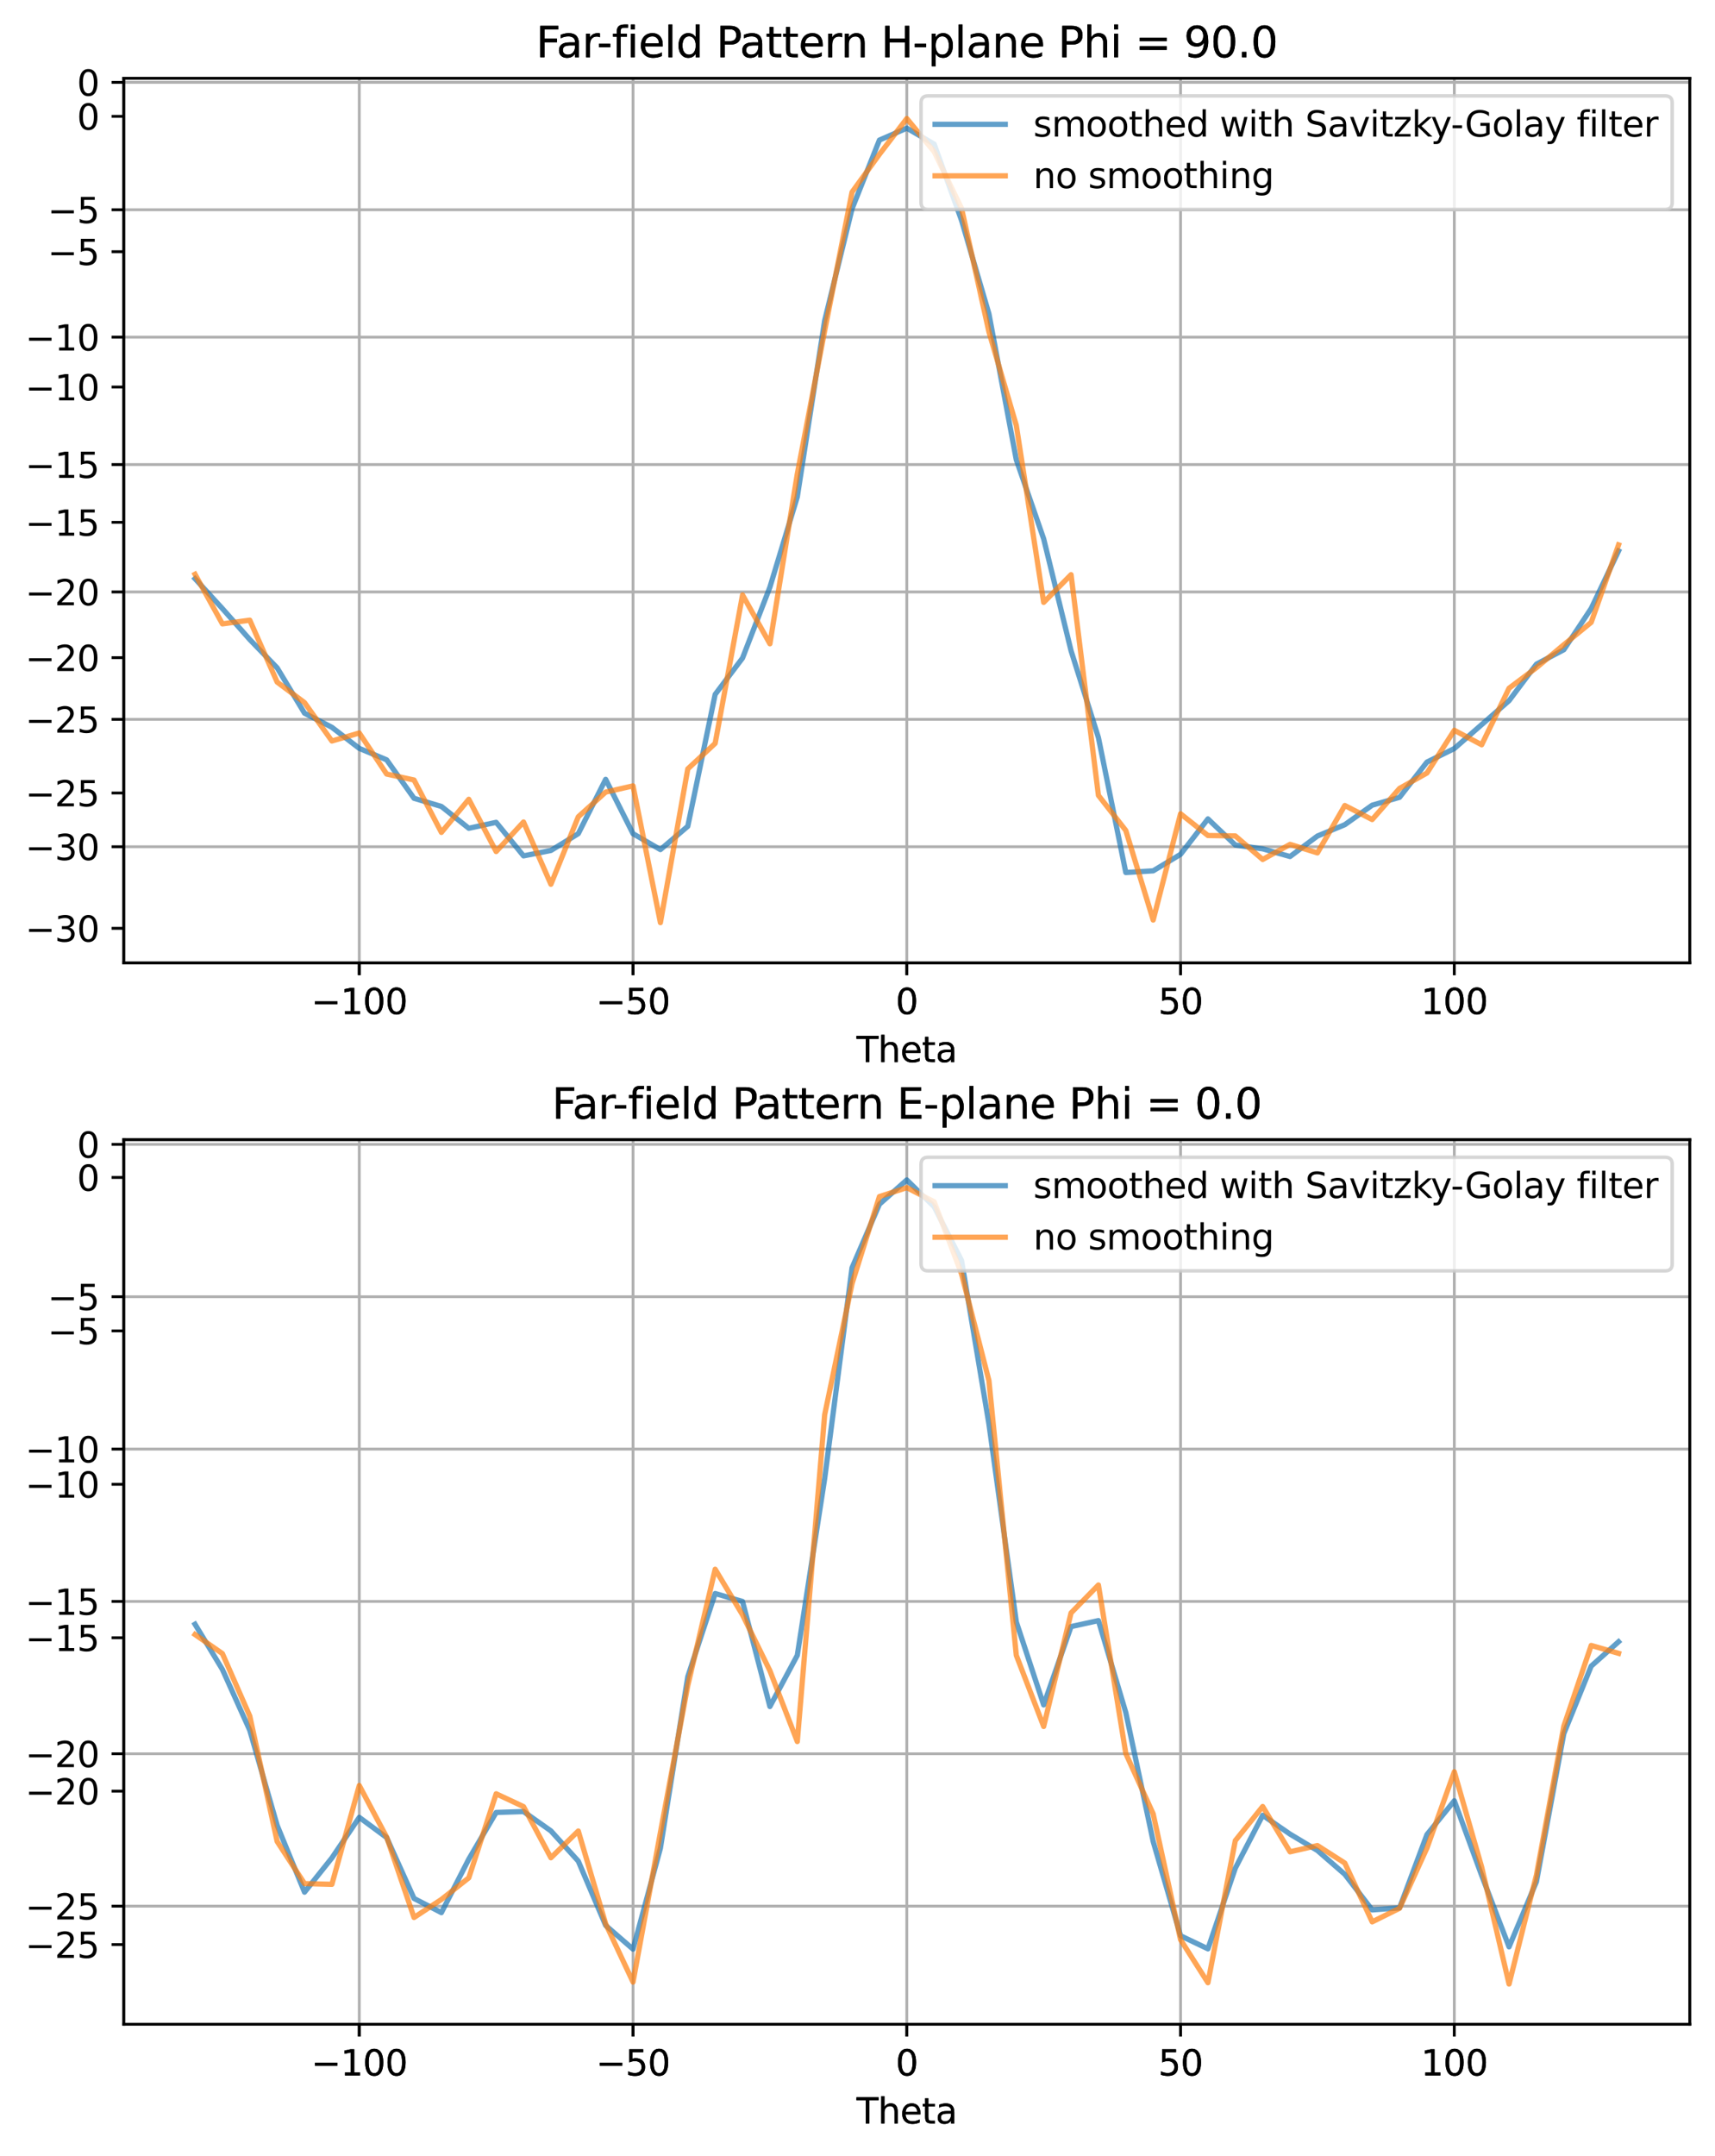 <?xml version="1.0" encoding="utf-8" standalone="no"?>
<!DOCTYPE svg PUBLIC "-//W3C//DTD SVG 1.1//EN"
  "http://www.w3.org/Graphics/SVG/1.1/DTD/svg11.dtd">
<svg xmlns:xlink="http://www.w3.org/1999/xlink" width="488.905pt" height="614.274pt" viewBox="0 0 488.905 614.274" xmlns="http://www.w3.org/2000/svg" version="1.1">
 <defs>
  <style type="text/css">*{stroke-linejoin: round; stroke-linecap: butt}</style>
 </defs>
 <g id="figure_1">
  <g id="patch_1">
   <path d="M 0 614.274 
L 488.905 614.274 
L 488.905 0 
L 0 0 
z
" style="fill: #ffffff"/>
  </g>
  <g id="axes_1">
   <g id="patch_2">
    <path d="M 35.305 274.318 
L 481.705 274.318 
L 481.705 22.318 
L 35.305 22.318 
z
" style="fill: #ffffff"/>
   </g>
   <g id="matplotlib.axis_1">
    <g id="xtick_1">
     <g id="line2d_1">
      <path d="M 102.421 274.318 
L 102.421 22.318 
" clip-path="url(#pb0c906cf75)" style="fill: none; stroke: #b0b0b0; stroke-width: 0.8; stroke-linecap: square"/>
     </g>
     <g id="line2d_2">
      <defs>
       <path id="m85cd879490" d="M 0 0 
L 0 3.5 
" style="stroke: #000000; stroke-width: 0.8"/>
      </defs>
      <g>
       <use xlink:href="#m85cd879490" x="102.421" y="274.318" style="stroke: #000000; stroke-width: 0.8"/>
      </g>
     </g>
     <g id="text_1">
      <!-- −100 -->
      <g transform="translate(88.687 288.917) scale(0.1 -0.1)">
       <defs>
        <path id="DejaVuSans-2212" d="M 678 2272 
L 4684 2272 
L 4684 1741 
L 678 1741 
L 678 2272 
z
" transform="scale(0.016)"/>
        <path id="DejaVuSans-31" d="M 794 531 
L 1825 531 
L 1825 4091 
L 703 3866 
L 703 4441 
L 1819 4666 
L 2450 4666 
L 2450 531 
L 3481 531 
L 3481 0 
L 794 0 
L 794 531 
z
" transform="scale(0.016)"/>
        <path id="DejaVuSans-30" d="M 2034 4250 
Q 1547 4250 1301 3770 
Q 1056 3291 1056 2328 
Q 1056 1369 1301 889 
Q 1547 409 2034 409 
Q 2525 409 2770 889 
Q 3016 1369 3016 2328 
Q 3016 3291 2770 3770 
Q 2525 4250 2034 4250 
z
M 2034 4750 
Q 2819 4750 3233 4129 
Q 3647 3509 3647 2328 
Q 3647 1150 3233 529 
Q 2819 -91 2034 -91 
Q 1250 -91 836 529 
Q 422 1150 422 2328 
Q 422 3509 836 4129 
Q 1250 4750 2034 4750 
z
" transform="scale(0.016)"/>
       </defs>
       <use xlink:href="#DejaVuSans-2212"/>
       <use xlink:href="#DejaVuSans-31" transform="translate(83.789 0)"/>
       <use xlink:href="#DejaVuSans-30" transform="translate(147.412 0)"/>
       <use xlink:href="#DejaVuSans-30" transform="translate(211.035 0)"/>
      </g>
     </g>
    </g>
    <g id="xtick_2">
     <g id="line2d_3">
      <path d="M 180.463 274.318 
L 180.463 22.318 
" clip-path="url(#pb0c906cf75)" style="fill: none; stroke: #b0b0b0; stroke-width: 0.8; stroke-linecap: square"/>
     </g>
     <g id="line2d_4">
      <g>
       <use xlink:href="#m85cd879490" x="180.463" y="274.318" style="stroke: #000000; stroke-width: 0.8"/>
      </g>
     </g>
     <g id="text_2">
      <!-- −50 -->
      <g transform="translate(169.91 288.917) scale(0.1 -0.1)">
       <defs>
        <path id="DejaVuSans-35" d="M 691 4666 
L 3169 4666 
L 3169 4134 
L 1269 4134 
L 1269 2991 
Q 1406 3038 1543 3061 
Q 1681 3084 1819 3084 
Q 2600 3084 3056 2656 
Q 3513 2228 3513 1497 
Q 3513 744 3044 326 
Q 2575 -91 1722 -91 
Q 1428 -91 1123 -41 
Q 819 9 494 109 
L 494 744 
Q 775 591 1075 516 
Q 1375 441 1709 441 
Q 2250 441 2565 725 
Q 2881 1009 2881 1497 
Q 2881 1984 2565 2268 
Q 2250 2553 1709 2553 
Q 1456 2553 1204 2497 
Q 953 2441 691 2322 
L 691 4666 
z
" transform="scale(0.016)"/>
       </defs>
       <use xlink:href="#DejaVuSans-2212"/>
       <use xlink:href="#DejaVuSans-35" transform="translate(83.789 0)"/>
       <use xlink:href="#DejaVuSans-30" transform="translate(147.412 0)"/>
      </g>
     </g>
    </g>
    <g id="xtick_3">
     <g id="line2d_5">
      <path d="M 258.505 274.318 
L 258.505 22.318 
" clip-path="url(#pb0c906cf75)" style="fill: none; stroke: #b0b0b0; stroke-width: 0.8; stroke-linecap: square"/>
     </g>
     <g id="line2d_6">
      <g>
       <use xlink:href="#m85cd879490" x="258.505" y="274.318" style="stroke: #000000; stroke-width: 0.8"/>
      </g>
     </g>
     <g id="text_3">
      <!-- 0 -->
      <g transform="translate(255.323 288.917) scale(0.1 -0.1)">
       <use xlink:href="#DejaVuSans-30"/>
      </g>
     </g>
    </g>
    <g id="xtick_4">
     <g id="line2d_7">
      <path d="M 336.547 274.318 
L 336.547 22.318 
" clip-path="url(#pb0c906cf75)" style="fill: none; stroke: #b0b0b0; stroke-width: 0.8; stroke-linecap: square"/>
     </g>
     <g id="line2d_8">
      <g>
       <use xlink:href="#m85cd879490" x="336.547" y="274.318" style="stroke: #000000; stroke-width: 0.8"/>
      </g>
     </g>
     <g id="text_4">
      <!-- 50 -->
      <g transform="translate(330.184 288.917) scale(0.1 -0.1)">
       <use xlink:href="#DejaVuSans-35"/>
       <use xlink:href="#DejaVuSans-30" transform="translate(63.623 0)"/>
      </g>
     </g>
    </g>
    <g id="xtick_5">
     <g id="line2d_9">
      <path d="M 414.589 274.318 
L 414.589 22.318 
" clip-path="url(#pb0c906cf75)" style="fill: none; stroke: #b0b0b0; stroke-width: 0.8; stroke-linecap: square"/>
     </g>
     <g id="line2d_10">
      <g>
       <use xlink:href="#m85cd879490" x="414.589" y="274.318" style="stroke: #000000; stroke-width: 0.8"/>
      </g>
     </g>
     <g id="text_5">
      <!-- 100 -->
      <g transform="translate(405.045 288.917) scale(0.1 -0.1)">
       <use xlink:href="#DejaVuSans-31"/>
       <use xlink:href="#DejaVuSans-30" transform="translate(63.623 0)"/>
       <use xlink:href="#DejaVuSans-30" transform="translate(127.246 0)"/>
      </g>
     </g>
    </g>
    <g id="text_6">
     <!-- Theta -->
     <g transform="translate(244.181 302.595) scale(0.1 -0.1)">
      <defs>
       <path id="DejaVuSans-54" d="M -19 4666 
L 3928 4666 
L 3928 4134 
L 2272 4134 
L 2272 0 
L 1638 0 
L 1638 4134 
L -19 4134 
L -19 4666 
z
" transform="scale(0.016)"/>
       <path id="DejaVuSans-68" d="M 3513 2113 
L 3513 0 
L 2938 0 
L 2938 2094 
Q 2938 2591 2744 2837 
Q 2550 3084 2163 3084 
Q 1697 3084 1428 2787 
Q 1159 2491 1159 1978 
L 1159 0 
L 581 0 
L 581 4863 
L 1159 4863 
L 1159 2956 
Q 1366 3272 1645 3428 
Q 1925 3584 2291 3584 
Q 2894 3584 3203 3211 
Q 3513 2838 3513 2113 
z
" transform="scale(0.016)"/>
       <path id="DejaVuSans-65" d="M 3597 1894 
L 3597 1613 
L 953 1613 
Q 991 1019 1311 708 
Q 1631 397 2203 397 
Q 2534 397 2845 478 
Q 3156 559 3463 722 
L 3463 178 
Q 3153 47 2828 -22 
Q 2503 -91 2169 -91 
Q 1331 -91 842 396 
Q 353 884 353 1716 
Q 353 2575 817 3079 
Q 1281 3584 2069 3584 
Q 2775 3584 3186 3129 
Q 3597 2675 3597 1894 
z
M 3022 2063 
Q 3016 2534 2758 2815 
Q 2500 3097 2075 3097 
Q 1594 3097 1305 2825 
Q 1016 2553 972 2059 
L 3022 2063 
z
" transform="scale(0.016)"/>
       <path id="DejaVuSans-74" d="M 1172 4494 
L 1172 3500 
L 2356 3500 
L 2356 3053 
L 1172 3053 
L 1172 1153 
Q 1172 725 1289 603 
Q 1406 481 1766 481 
L 2356 481 
L 2356 0 
L 1766 0 
Q 1100 0 847 248 
Q 594 497 594 1153 
L 594 3053 
L 172 3053 
L 172 3500 
L 594 3500 
L 594 4494 
L 1172 4494 
z
" transform="scale(0.016)"/>
       <path id="DejaVuSans-61" d="M 2194 1759 
Q 1497 1759 1228 1600 
Q 959 1441 959 1056 
Q 959 750 1161 570 
Q 1363 391 1709 391 
Q 2188 391 2477 730 
Q 2766 1069 2766 1631 
L 2766 1759 
L 2194 1759 
z
M 3341 1997 
L 3341 0 
L 2766 0 
L 2766 531 
Q 2569 213 2275 61 
Q 1981 -91 1556 -91 
Q 1019 -91 701 211 
Q 384 513 384 1019 
Q 384 1609 779 1909 
Q 1175 2209 1959 2209 
L 2766 2209 
L 2766 2266 
Q 2766 2663 2505 2880 
Q 2244 3097 1772 3097 
Q 1472 3097 1187 3025 
Q 903 2953 641 2809 
L 641 3341 
Q 956 3463 1253 3523 
Q 1550 3584 1831 3584 
Q 2591 3584 2966 3190 
Q 3341 2797 3341 1997 
z
" transform="scale(0.016)"/>
      </defs>
      <use xlink:href="#DejaVuSans-54"/>
      <use xlink:href="#DejaVuSans-68" transform="translate(61.084 0)"/>
      <use xlink:href="#DejaVuSans-65" transform="translate(124.463 0)"/>
      <use xlink:href="#DejaVuSans-74" transform="translate(185.986 0)"/>
      <use xlink:href="#DejaVuSans-61" transform="translate(225.195 0)"/>
     </g>
    </g>
   </g>
   <g id="matplotlib.axis_2">
    <g id="ytick_1">
     <g id="line2d_11">
      <path d="M 35.305 264.49 
L 481.705 264.49 
" clip-path="url(#pb0c906cf75)" style="fill: none; stroke: #b0b0b0; stroke-width: 0.8; stroke-linecap: square"/>
     </g>
     <g id="line2d_12">
      <defs>
       <path id="mc7fca5b3e7" d="M 0 0 
L -3.5 0 
" style="stroke: #000000; stroke-width: 0.8"/>
      </defs>
      <g>
       <use xlink:href="#mc7fca5b3e7" x="35.305" y="264.49" style="stroke: #000000; stroke-width: 0.8"/>
      </g>
     </g>
     <g id="text_7">
      <!-- −30 -->
      <g transform="translate(7.2 268.289) scale(0.1 -0.1)">
       <defs>
        <path id="DejaVuSans-33" d="M 2597 2516 
Q 3050 2419 3304 2112 
Q 3559 1806 3559 1356 
Q 3559 666 3084 287 
Q 2609 -91 1734 -91 
Q 1441 -91 1130 -33 
Q 819 25 488 141 
L 488 750 
Q 750 597 1062 519 
Q 1375 441 1716 441 
Q 2309 441 2620 675 
Q 2931 909 2931 1356 
Q 2931 1769 2642 2001 
Q 2353 2234 1838 2234 
L 1294 2234 
L 1294 2753 
L 1863 2753 
Q 2328 2753 2575 2939 
Q 2822 3125 2822 3475 
Q 2822 3834 2567 4026 
Q 2313 4219 1838 4219 
Q 1578 4219 1281 4162 
Q 984 4106 628 3988 
L 628 4550 
Q 988 4650 1302 4700 
Q 1616 4750 1894 4750 
Q 2613 4750 3031 4423 
Q 3450 4097 3450 3541 
Q 3450 3153 3228 2886 
Q 3006 2619 2597 2516 
z
" transform="scale(0.016)"/>
       </defs>
       <use xlink:href="#DejaVuSans-2212"/>
       <use xlink:href="#DejaVuSans-33" transform="translate(83.789 0)"/>
       <use xlink:href="#DejaVuSans-30" transform="translate(147.412 0)"/>
      </g>
     </g>
    </g>
    <g id="ytick_2">
     <g id="line2d_13">
      <path d="M 35.305 225.933 
L 481.705 225.933 
" clip-path="url(#pb0c906cf75)" style="fill: none; stroke: #b0b0b0; stroke-width: 0.8; stroke-linecap: square"/>
     </g>
     <g id="line2d_14">
      <g>
       <use xlink:href="#mc7fca5b3e7" x="35.305" y="225.933" style="stroke: #000000; stroke-width: 0.8"/>
      </g>
     </g>
     <g id="text_8">
      <!-- −25 -->
      <g transform="translate(7.2 229.733) scale(0.1 -0.1)">
       <defs>
        <path id="DejaVuSans-32" d="M 1228 531 
L 3431 531 
L 3431 0 
L 469 0 
L 469 531 
Q 828 903 1448 1529 
Q 2069 2156 2228 2338 
Q 2531 2678 2651 2914 
Q 2772 3150 2772 3378 
Q 2772 3750 2511 3984 
Q 2250 4219 1831 4219 
Q 1534 4219 1204 4116 
Q 875 4013 500 3803 
L 500 4441 
Q 881 4594 1212 4672 
Q 1544 4750 1819 4750 
Q 2544 4750 2975 4387 
Q 3406 4025 3406 3419 
Q 3406 3131 3298 2873 
Q 3191 2616 2906 2266 
Q 2828 2175 2409 1742 
Q 1991 1309 1228 531 
z
" transform="scale(0.016)"/>
       </defs>
       <use xlink:href="#DejaVuSans-2212"/>
       <use xlink:href="#DejaVuSans-32" transform="translate(83.789 0)"/>
       <use xlink:href="#DejaVuSans-35" transform="translate(147.412 0)"/>
      </g>
     </g>
    </g>
    <g id="ytick_3">
     <g id="line2d_15">
      <path d="M 35.305 187.377 
L 481.705 187.377 
" clip-path="url(#pb0c906cf75)" style="fill: none; stroke: #b0b0b0; stroke-width: 0.8; stroke-linecap: square"/>
     </g>
     <g id="line2d_16">
      <g>
       <use xlink:href="#mc7fca5b3e7" x="35.305" y="187.377" style="stroke: #000000; stroke-width: 0.8"/>
      </g>
     </g>
     <g id="text_9">
      <!-- −20 -->
      <g transform="translate(7.2 191.176) scale(0.1 -0.1)">
       <use xlink:href="#DejaVuSans-2212"/>
       <use xlink:href="#DejaVuSans-32" transform="translate(83.789 0)"/>
       <use xlink:href="#DejaVuSans-30" transform="translate(147.412 0)"/>
      </g>
     </g>
    </g>
    <g id="ytick_4">
     <g id="line2d_17">
      <path d="M 35.305 148.82 
L 481.705 148.82 
" clip-path="url(#pb0c906cf75)" style="fill: none; stroke: #b0b0b0; stroke-width: 0.8; stroke-linecap: square"/>
     </g>
     <g id="line2d_18">
      <g>
       <use xlink:href="#mc7fca5b3e7" x="35.305" y="148.82" style="stroke: #000000; stroke-width: 0.8"/>
      </g>
     </g>
     <g id="text_10">
      <!-- −15 -->
      <g transform="translate(7.2 152.619) scale(0.1 -0.1)">
       <use xlink:href="#DejaVuSans-2212"/>
       <use xlink:href="#DejaVuSans-31" transform="translate(83.789 0)"/>
       <use xlink:href="#DejaVuSans-35" transform="translate(147.412 0)"/>
      </g>
     </g>
    </g>
    <g id="ytick_5">
     <g id="line2d_19">
      <path d="M 35.305 110.263 
L 481.705 110.263 
" clip-path="url(#pb0c906cf75)" style="fill: none; stroke: #b0b0b0; stroke-width: 0.8; stroke-linecap: square"/>
     </g>
     <g id="line2d_20">
      <g>
       <use xlink:href="#mc7fca5b3e7" x="35.305" y="110.263" style="stroke: #000000; stroke-width: 0.8"/>
      </g>
     </g>
     <g id="text_11">
      <!-- −10 -->
      <g transform="translate(7.2 114.062) scale(0.1 -0.1)">
       <use xlink:href="#DejaVuSans-2212"/>
       <use xlink:href="#DejaVuSans-31" transform="translate(83.789 0)"/>
       <use xlink:href="#DejaVuSans-30" transform="translate(147.412 0)"/>
      </g>
     </g>
    </g>
    <g id="ytick_6">
     <g id="line2d_21">
      <path d="M 35.305 71.706 
L 481.705 71.706 
" clip-path="url(#pb0c906cf75)" style="fill: none; stroke: #b0b0b0; stroke-width: 0.8; stroke-linecap: square"/>
     </g>
     <g id="line2d_22">
      <g>
       <use xlink:href="#mc7fca5b3e7" x="35.305" y="71.706" style="stroke: #000000; stroke-width: 0.8"/>
      </g>
     </g>
     <g id="text_12">
      <!-- −5 -->
      <g transform="translate(13.562 75.505) scale(0.1 -0.1)">
       <use xlink:href="#DejaVuSans-2212"/>
       <use xlink:href="#DejaVuSans-35" transform="translate(83.789 0)"/>
      </g>
     </g>
    </g>
    <g id="ytick_7">
     <g id="line2d_23">
      <path d="M 35.305 33.149 
L 481.705 33.149 
" clip-path="url(#pb0c906cf75)" style="fill: none; stroke: #b0b0b0; stroke-width: 0.8; stroke-linecap: square"/>
     </g>
     <g id="line2d_24">
      <g>
       <use xlink:href="#mc7fca5b3e7" x="35.305" y="33.149" style="stroke: #000000; stroke-width: 0.8"/>
      </g>
     </g>
     <g id="text_13">
      <!-- 0 -->
      <g transform="translate(21.942 36.949) scale(0.1 -0.1)">
       <use xlink:href="#DejaVuSans-30"/>
      </g>
     </g>
    </g>
   </g>
   <g id="line2d_25">
    <path d="M 55.596 176.308 
L 63.4 184.672 
L 71.204 193.463 
L 79.008 202.28 
L 86.812 213.282 
L 94.617 220.912 
L 102.421 225.186 
L 110.225 231.494 
L 118.029 240.032 
L 125.833 246.17 
L 133.638 249.621 
L 141.442 254.71 
L 149.246 259.606 
L 157.05 259.829 
L 164.854 256.473 
L 172.659 250.8 
L 180.463 251.878 
L 188.267 259.247 
L 196.071 247.257 
L 203.875 219.022 
L 211.68 191.348 
L 219.484 175.201 
L 227.288 141.927 
L 235.092 98.455 
L 242.896 60.684 
L 250.7 40.207 
L 258.505 34.587 
L 266.309 41.279 
L 274.113 62.594 
L 281.917 100.021 
L 289.721 145.497 
L 297.526 179.415 
L 305.33 194.278 
L 313.134 221.54 
L 320.938 249.888 
L 328.742 261.484 
L 336.547 250.069 
L 344.351 249.685 
L 352.155 255.835 
L 359.959 260.341 
L 367.763 259.157 
L 375.568 254.123 
L 383.372 249.074 
L 391.176 244.688 
L 398.98 239.334 
L 406.784 230.488 
L 414.589 224.625 
L 422.393 219.56 
L 430.197 211.938 
L 438.001 200.404 
L 445.805 192.621 
L 453.61 182.876 
L 461.414 172.417 
" clip-path="url(#pb0c906cf75)" style="fill: none; stroke: #1f77b4; stroke-opacity: 0.7; stroke-width: 1.5; stroke-linecap: square"/>
   </g>
   <g id="line2d_26">
    <path d="M 55.596 175.844 
L 63.4 185.825 
L 71.204 192.787 
L 79.008 202.43 
L 86.812 212.568 
L 94.617 222.77 
L 102.421 224.273 
L 110.225 229.985 
L 118.029 242.158 
L 125.833 245.447 
L 133.638 249.313 
L 141.442 254.786 
L 149.246 259.303 
L 157.05 261.195 
L 164.854 255.262 
L 172.659 252.238 
L 180.463 248.731 
L 188.267 258.13 
L 196.071 257.117 
L 203.875 209.341 
L 211.68 193.489 
L 219.484 175.298 
L 227.288 145.486 
L 235.092 95.898 
L 242.896 59.904 
L 250.7 41.048 
L 258.505 33.773 
L 266.309 42.336 
L 274.113 61.49 
L 281.917 98.321 
L 289.721 147.034 
L 297.526 182.003 
L 305.33 195.529 
L 313.134 210.115 
L 320.938 262.864 
L 328.742 257.587 
L 336.547 249.478 
L 344.351 248.259 
L 352.155 256.756 
L 359.959 261.157 
L 367.763 258.388 
L 375.568 254.896 
L 383.372 248.159 
L 391.176 244.675 
L 398.98 240.262 
L 406.784 230.588 
L 414.589 222.146 
L 422.393 222.596 
L 430.197 210.677 
L 438.001 200.552 
L 445.805 191.676 
L 453.61 185.234 
L 461.414 171.395 
" clip-path="url(#pb0c906cf75)" style="fill: none; stroke: #ff7f0e; stroke-opacity: 0.7; stroke-width: 1.5; stroke-linecap: square"/>
   </g>
   <g id="patch_3">
    <path d="M 35.305 274.318 
L 35.305 22.318 
" style="fill: none; stroke: #000000; stroke-width: 0.8; stroke-linejoin: miter; stroke-linecap: square"/>
   </g>
   <g id="patch_4">
    <path d="M 481.705 274.318 
L 481.705 22.318 
" style="fill: none; stroke: #000000; stroke-width: 0.8; stroke-linejoin: miter; stroke-linecap: square"/>
   </g>
   <g id="patch_5">
    <path d="M 35.305 274.318 
L 481.705 274.318 
" style="fill: none; stroke: #000000; stroke-width: 0.8; stroke-linejoin: miter; stroke-linecap: square"/>
   </g>
   <g id="patch_6">
    <path d="M 35.305 22.318 
L 481.705 22.318 
" style="fill: none; stroke: #000000; stroke-width: 0.8; stroke-linejoin: miter; stroke-linecap: square"/>
   </g>
   <g id="text_14">
    <!-- Far-field Pattern H-plane Phi = 90.0 -->
    <g transform="translate(152.811 16.318) scale(0.12 -0.12)">
     <defs>
      <path id="DejaVuSans-46" d="M 628 4666 
L 3309 4666 
L 3309 4134 
L 1259 4134 
L 1259 2759 
L 3109 2759 
L 3109 2228 
L 1259 2228 
L 1259 0 
L 628 0 
L 628 4666 
z
" transform="scale(0.016)"/>
      <path id="DejaVuSans-72" d="M 2631 2963 
Q 2534 3019 2420 3045 
Q 2306 3072 2169 3072 
Q 1681 3072 1420 2755 
Q 1159 2438 1159 1844 
L 1159 0 
L 581 0 
L 581 3500 
L 1159 3500 
L 1159 2956 
Q 1341 3275 1631 3429 
Q 1922 3584 2338 3584 
Q 2397 3584 2469 3576 
Q 2541 3569 2628 3553 
L 2631 2963 
z
" transform="scale(0.016)"/>
      <path id="DejaVuSans-2d" d="M 313 2009 
L 1997 2009 
L 1997 1497 
L 313 1497 
L 313 2009 
z
" transform="scale(0.016)"/>
      <path id="DejaVuSans-66" d="M 2375 4863 
L 2375 4384 
L 1825 4384 
Q 1516 4384 1395 4259 
Q 1275 4134 1275 3809 
L 1275 3500 
L 2222 3500 
L 2222 3053 
L 1275 3053 
L 1275 0 
L 697 0 
L 697 3053 
L 147 3053 
L 147 3500 
L 697 3500 
L 697 3744 
Q 697 4328 969 4595 
Q 1241 4863 1831 4863 
L 2375 4863 
z
" transform="scale(0.016)"/>
      <path id="DejaVuSans-69" d="M 603 3500 
L 1178 3500 
L 1178 0 
L 603 0 
L 603 3500 
z
M 603 4863 
L 1178 4863 
L 1178 4134 
L 603 4134 
L 603 4863 
z
" transform="scale(0.016)"/>
      <path id="DejaVuSans-6c" d="M 603 4863 
L 1178 4863 
L 1178 0 
L 603 0 
L 603 4863 
z
" transform="scale(0.016)"/>
      <path id="DejaVuSans-64" d="M 2906 2969 
L 2906 4863 
L 3481 4863 
L 3481 0 
L 2906 0 
L 2906 525 
Q 2725 213 2448 61 
Q 2172 -91 1784 -91 
Q 1150 -91 751 415 
Q 353 922 353 1747 
Q 353 2572 751 3078 
Q 1150 3584 1784 3584 
Q 2172 3584 2448 3432 
Q 2725 3281 2906 2969 
z
M 947 1747 
Q 947 1113 1208 752 
Q 1469 391 1925 391 
Q 2381 391 2643 752 
Q 2906 1113 2906 1747 
Q 2906 2381 2643 2742 
Q 2381 3103 1925 3103 
Q 1469 3103 1208 2742 
Q 947 2381 947 1747 
z
" transform="scale(0.016)"/>
      <path id="DejaVuSans-20" transform="scale(0.016)"/>
      <path id="DejaVuSans-50" d="M 1259 4147 
L 1259 2394 
L 2053 2394 
Q 2494 2394 2734 2622 
Q 2975 2850 2975 3272 
Q 2975 3691 2734 3919 
Q 2494 4147 2053 4147 
L 1259 4147 
z
M 628 4666 
L 2053 4666 
Q 2838 4666 3239 4311 
Q 3641 3956 3641 3272 
Q 3641 2581 3239 2228 
Q 2838 1875 2053 1875 
L 1259 1875 
L 1259 0 
L 628 0 
L 628 4666 
z
" transform="scale(0.016)"/>
      <path id="DejaVuSans-6e" d="M 3513 2113 
L 3513 0 
L 2938 0 
L 2938 2094 
Q 2938 2591 2744 2837 
Q 2550 3084 2163 3084 
Q 1697 3084 1428 2787 
Q 1159 2491 1159 1978 
L 1159 0 
L 581 0 
L 581 3500 
L 1159 3500 
L 1159 2956 
Q 1366 3272 1645 3428 
Q 1925 3584 2291 3584 
Q 2894 3584 3203 3211 
Q 3513 2838 3513 2113 
z
" transform="scale(0.016)"/>
      <path id="DejaVuSans-48" d="M 628 4666 
L 1259 4666 
L 1259 2753 
L 3553 2753 
L 3553 4666 
L 4184 4666 
L 4184 0 
L 3553 0 
L 3553 2222 
L 1259 2222 
L 1259 0 
L 628 0 
L 628 4666 
z
" transform="scale(0.016)"/>
      <path id="DejaVuSans-70" d="M 1159 525 
L 1159 -1331 
L 581 -1331 
L 581 3500 
L 1159 3500 
L 1159 2969 
Q 1341 3281 1617 3432 
Q 1894 3584 2278 3584 
Q 2916 3584 3314 3078 
Q 3713 2572 3713 1747 
Q 3713 922 3314 415 
Q 2916 -91 2278 -91 
Q 1894 -91 1617 61 
Q 1341 213 1159 525 
z
M 3116 1747 
Q 3116 2381 2855 2742 
Q 2594 3103 2138 3103 
Q 1681 3103 1420 2742 
Q 1159 2381 1159 1747 
Q 1159 1113 1420 752 
Q 1681 391 2138 391 
Q 2594 391 2855 752 
Q 3116 1113 3116 1747 
z
" transform="scale(0.016)"/>
      <path id="DejaVuSans-3d" d="M 678 2906 
L 4684 2906 
L 4684 2381 
L 678 2381 
L 678 2906 
z
M 678 1631 
L 4684 1631 
L 4684 1100 
L 678 1100 
L 678 1631 
z
" transform="scale(0.016)"/>
      <path id="DejaVuSans-39" d="M 703 97 
L 703 672 
Q 941 559 1184 500 
Q 1428 441 1663 441 
Q 2288 441 2617 861 
Q 2947 1281 2994 2138 
Q 2813 1869 2534 1725 
Q 2256 1581 1919 1581 
Q 1219 1581 811 2004 
Q 403 2428 403 3163 
Q 403 3881 828 4315 
Q 1253 4750 1959 4750 
Q 2769 4750 3195 4129 
Q 3622 3509 3622 2328 
Q 3622 1225 3098 567 
Q 2575 -91 1691 -91 
Q 1453 -91 1209 -44 
Q 966 3 703 97 
z
M 1959 2075 
Q 2384 2075 2632 2365 
Q 2881 2656 2881 3163 
Q 2881 3666 2632 3958 
Q 2384 4250 1959 4250 
Q 1534 4250 1286 3958 
Q 1038 3666 1038 3163 
Q 1038 2656 1286 2365 
Q 1534 2075 1959 2075 
z
" transform="scale(0.016)"/>
      <path id="DejaVuSans-2e" d="M 684 794 
L 1344 794 
L 1344 0 
L 684 0 
L 684 794 
z
" transform="scale(0.016)"/>
     </defs>
     <use xlink:href="#DejaVuSans-46"/>
     <use xlink:href="#DejaVuSans-61" transform="translate(48.395 0)"/>
     <use xlink:href="#DejaVuSans-72" transform="translate(109.674 0)"/>
     <use xlink:href="#DejaVuSans-2d" transform="translate(144.412 0)"/>
     <use xlink:href="#DejaVuSans-66" transform="translate(180.496 0)"/>
     <use xlink:href="#DejaVuSans-69" transform="translate(215.701 0)"/>
     <use xlink:href="#DejaVuSans-65" transform="translate(243.484 0)"/>
     <use xlink:href="#DejaVuSans-6c" transform="translate(305.008 0)"/>
     <use xlink:href="#DejaVuSans-64" transform="translate(332.791 0)"/>
     <use xlink:href="#DejaVuSans-20" transform="translate(396.268 0)"/>
     <use xlink:href="#DejaVuSans-50" transform="translate(428.055 0)"/>
     <use xlink:href="#DejaVuSans-61" transform="translate(483.857 0)"/>
     <use xlink:href="#DejaVuSans-74" transform="translate(545.137 0)"/>
     <use xlink:href="#DejaVuSans-74" transform="translate(584.346 0)"/>
     <use xlink:href="#DejaVuSans-65" transform="translate(623.555 0)"/>
     <use xlink:href="#DejaVuSans-72" transform="translate(685.078 0)"/>
     <use xlink:href="#DejaVuSans-6e" transform="translate(724.441 0)"/>
     <use xlink:href="#DejaVuSans-20" transform="translate(787.82 0)"/>
     <use xlink:href="#DejaVuSans-48" transform="translate(819.607 0)"/>
     <use xlink:href="#DejaVuSans-2d" transform="translate(894.803 0)"/>
     <use xlink:href="#DejaVuSans-70" transform="translate(930.887 0)"/>
     <use xlink:href="#DejaVuSans-6c" transform="translate(994.363 0)"/>
     <use xlink:href="#DejaVuSans-61" transform="translate(1022.146 0)"/>
     <use xlink:href="#DejaVuSans-6e" transform="translate(1083.426 0)"/>
     <use xlink:href="#DejaVuSans-65" transform="translate(1146.805 0)"/>
     <use xlink:href="#DejaVuSans-20" transform="translate(1208.328 0)"/>
     <use xlink:href="#DejaVuSans-50" transform="translate(1240.115 0)"/>
     <use xlink:href="#DejaVuSans-68" transform="translate(1300.418 0)"/>
     <use xlink:href="#DejaVuSans-69" transform="translate(1363.797 0)"/>
     <use xlink:href="#DejaVuSans-20" transform="translate(1391.58 0)"/>
     <use xlink:href="#DejaVuSans-3d" transform="translate(1423.367 0)"/>
     <use xlink:href="#DejaVuSans-20" transform="translate(1507.156 0)"/>
     <use xlink:href="#DejaVuSans-39" transform="translate(1538.943 0)"/>
     <use xlink:href="#DejaVuSans-30" transform="translate(1602.566 0)"/>
     <use xlink:href="#DejaVuSans-2e" transform="translate(1666.189 0)"/>
     <use xlink:href="#DejaVuSans-30" transform="translate(1697.977 0)"/>
    </g>
   </g>
   <g id="legend_1">
    <g id="patch_7">
     <path d="M 264.572 59.674 
L 474.705 59.674 
Q 476.705 59.674 476.705 57.674 
L 476.705 29.318 
Q 476.705 27.318 474.705 27.318 
L 264.572 27.318 
Q 262.572 27.318 262.572 29.318 
L 262.572 57.674 
Q 262.572 59.674 264.572 59.674 
z
" style="fill: #ffffff; opacity: 0.8; stroke: #cccccc; stroke-linejoin: miter"/>
    </g>
    <g id="line2d_27">
     <path d="M 266.572 35.417 
L 276.572 35.417 
L 286.572 35.417 
" style="fill: none; stroke: #1f77b4; stroke-opacity: 0.7; stroke-width: 1.5; stroke-linecap: square"/>
    </g>
    <g id="text_15">
     <!-- smoothed with Savitzky-Golay filter -->
     <g transform="translate(294.572 38.917) scale(0.1 -0.1)">
      <defs>
       <path id="DejaVuSans-73" d="M 2834 3397 
L 2834 2853 
Q 2591 2978 2328 3040 
Q 2066 3103 1784 3103 
Q 1356 3103 1142 2972 
Q 928 2841 928 2578 
Q 928 2378 1081 2264 
Q 1234 2150 1697 2047 
L 1894 2003 
Q 2506 1872 2764 1633 
Q 3022 1394 3022 966 
Q 3022 478 2636 193 
Q 2250 -91 1575 -91 
Q 1294 -91 989 -36 
Q 684 19 347 128 
L 347 722 
Q 666 556 975 473 
Q 1284 391 1588 391 
Q 1994 391 2212 530 
Q 2431 669 2431 922 
Q 2431 1156 2273 1281 
Q 2116 1406 1581 1522 
L 1381 1569 
Q 847 1681 609 1914 
Q 372 2147 372 2553 
Q 372 3047 722 3315 
Q 1072 3584 1716 3584 
Q 2034 3584 2315 3537 
Q 2597 3491 2834 3397 
z
" transform="scale(0.016)"/>
       <path id="DejaVuSans-6d" d="M 3328 2828 
Q 3544 3216 3844 3400 
Q 4144 3584 4550 3584 
Q 5097 3584 5394 3201 
Q 5691 2819 5691 2113 
L 5691 0 
L 5113 0 
L 5113 2094 
Q 5113 2597 4934 2840 
Q 4756 3084 4391 3084 
Q 3944 3084 3684 2787 
Q 3425 2491 3425 1978 
L 3425 0 
L 2847 0 
L 2847 2094 
Q 2847 2600 2669 2842 
Q 2491 3084 2119 3084 
Q 1678 3084 1418 2786 
Q 1159 2488 1159 1978 
L 1159 0 
L 581 0 
L 581 3500 
L 1159 3500 
L 1159 2956 
Q 1356 3278 1631 3431 
Q 1906 3584 2284 3584 
Q 2666 3584 2933 3390 
Q 3200 3197 3328 2828 
z
" transform="scale(0.016)"/>
       <path id="DejaVuSans-6f" d="M 1959 3097 
Q 1497 3097 1228 2736 
Q 959 2375 959 1747 
Q 959 1119 1226 758 
Q 1494 397 1959 397 
Q 2419 397 2687 759 
Q 2956 1122 2956 1747 
Q 2956 2369 2687 2733 
Q 2419 3097 1959 3097 
z
M 1959 3584 
Q 2709 3584 3137 3096 
Q 3566 2609 3566 1747 
Q 3566 888 3137 398 
Q 2709 -91 1959 -91 
Q 1206 -91 779 398 
Q 353 888 353 1747 
Q 353 2609 779 3096 
Q 1206 3584 1959 3584 
z
" transform="scale(0.016)"/>
       <path id="DejaVuSans-77" d="M 269 3500 
L 844 3500 
L 1563 769 
L 2278 3500 
L 2956 3500 
L 3675 769 
L 4391 3500 
L 4966 3500 
L 4050 0 
L 3372 0 
L 2619 2869 
L 1863 0 
L 1184 0 
L 269 3500 
z
" transform="scale(0.016)"/>
       <path id="DejaVuSans-53" d="M 3425 4513 
L 3425 3897 
Q 3066 4069 2747 4153 
Q 2428 4238 2131 4238 
Q 1616 4238 1336 4038 
Q 1056 3838 1056 3469 
Q 1056 3159 1242 3001 
Q 1428 2844 1947 2747 
L 2328 2669 
Q 3034 2534 3370 2195 
Q 3706 1856 3706 1288 
Q 3706 609 3251 259 
Q 2797 -91 1919 -91 
Q 1588 -91 1214 -16 
Q 841 59 441 206 
L 441 856 
Q 825 641 1194 531 
Q 1563 422 1919 422 
Q 2459 422 2753 634 
Q 3047 847 3047 1241 
Q 3047 1584 2836 1778 
Q 2625 1972 2144 2069 
L 1759 2144 
Q 1053 2284 737 2584 
Q 422 2884 422 3419 
Q 422 4038 858 4394 
Q 1294 4750 2059 4750 
Q 2388 4750 2728 4690 
Q 3069 4631 3425 4513 
z
" transform="scale(0.016)"/>
       <path id="DejaVuSans-76" d="M 191 3500 
L 800 3500 
L 1894 563 
L 2988 3500 
L 3597 3500 
L 2284 0 
L 1503 0 
L 191 3500 
z
" transform="scale(0.016)"/>
       <path id="DejaVuSans-7a" d="M 353 3500 
L 3084 3500 
L 3084 2975 
L 922 459 
L 3084 459 
L 3084 0 
L 275 0 
L 275 525 
L 2438 3041 
L 353 3041 
L 353 3500 
z
" transform="scale(0.016)"/>
       <path id="DejaVuSans-6b" d="M 581 4863 
L 1159 4863 
L 1159 1991 
L 2875 3500 
L 3609 3500 
L 1753 1863 
L 3688 0 
L 2938 0 
L 1159 1709 
L 1159 0 
L 581 0 
L 581 4863 
z
" transform="scale(0.016)"/>
       <path id="DejaVuSans-79" d="M 2059 -325 
Q 1816 -950 1584 -1140 
Q 1353 -1331 966 -1331 
L 506 -1331 
L 506 -850 
L 844 -850 
Q 1081 -850 1212 -737 
Q 1344 -625 1503 -206 
L 1606 56 
L 191 3500 
L 800 3500 
L 1894 763 
L 2988 3500 
L 3597 3500 
L 2059 -325 
z
" transform="scale(0.016)"/>
       <path id="DejaVuSans-47" d="M 3809 666 
L 3809 1919 
L 2778 1919 
L 2778 2438 
L 4434 2438 
L 4434 434 
Q 4069 175 3628 42 
Q 3188 -91 2688 -91 
Q 1594 -91 976 548 
Q 359 1188 359 2328 
Q 359 3472 976 4111 
Q 1594 4750 2688 4750 
Q 3144 4750 3555 4637 
Q 3966 4525 4313 4306 
L 4313 3634 
Q 3963 3931 3569 4081 
Q 3175 4231 2741 4231 
Q 1884 4231 1454 3753 
Q 1025 3275 1025 2328 
Q 1025 1384 1454 906 
Q 1884 428 2741 428 
Q 3075 428 3337 486 
Q 3600 544 3809 666 
z
" transform="scale(0.016)"/>
      </defs>
      <use xlink:href="#DejaVuSans-73"/>
      <use xlink:href="#DejaVuSans-6d" transform="translate(52.1 0)"/>
      <use xlink:href="#DejaVuSans-6f" transform="translate(149.512 0)"/>
      <use xlink:href="#DejaVuSans-6f" transform="translate(210.693 0)"/>
      <use xlink:href="#DejaVuSans-74" transform="translate(271.875 0)"/>
      <use xlink:href="#DejaVuSans-68" transform="translate(311.084 0)"/>
      <use xlink:href="#DejaVuSans-65" transform="translate(374.463 0)"/>
      <use xlink:href="#DejaVuSans-64" transform="translate(435.986 0)"/>
      <use xlink:href="#DejaVuSans-20" transform="translate(499.463 0)"/>
      <use xlink:href="#DejaVuSans-77" transform="translate(531.25 0)"/>
      <use xlink:href="#DejaVuSans-69" transform="translate(613.037 0)"/>
      <use xlink:href="#DejaVuSans-74" transform="translate(640.82 0)"/>
      <use xlink:href="#DejaVuSans-68" transform="translate(680.029 0)"/>
      <use xlink:href="#DejaVuSans-20" transform="translate(743.408 0)"/>
      <use xlink:href="#DejaVuSans-53" transform="translate(775.195 0)"/>
      <use xlink:href="#DejaVuSans-61" transform="translate(838.672 0)"/>
      <use xlink:href="#DejaVuSans-76" transform="translate(899.951 0)"/>
      <use xlink:href="#DejaVuSans-69" transform="translate(959.131 0)"/>
      <use xlink:href="#DejaVuSans-74" transform="translate(986.914 0)"/>
      <use xlink:href="#DejaVuSans-7a" transform="translate(1026.123 0)"/>
      <use xlink:href="#DejaVuSans-6b" transform="translate(1078.613 0)"/>
      <use xlink:href="#DejaVuSans-79" transform="translate(1132.898 0)"/>
      <use xlink:href="#DejaVuSans-2d" transform="translate(1190.328 0)"/>
      <use xlink:href="#DejaVuSans-47" transform="translate(1230.037 0)"/>
      <use xlink:href="#DejaVuSans-6f" transform="translate(1307.527 0)"/>
      <use xlink:href="#DejaVuSans-6c" transform="translate(1368.709 0)"/>
      <use xlink:href="#DejaVuSans-61" transform="translate(1396.492 0)"/>
      <use xlink:href="#DejaVuSans-79" transform="translate(1457.771 0)"/>
      <use xlink:href="#DejaVuSans-20" transform="translate(1516.951 0)"/>
      <use xlink:href="#DejaVuSans-66" transform="translate(1548.738 0)"/>
      <use xlink:href="#DejaVuSans-69" transform="translate(1583.943 0)"/>
      <use xlink:href="#DejaVuSans-6c" transform="translate(1611.727 0)"/>
      <use xlink:href="#DejaVuSans-74" transform="translate(1639.51 0)"/>
      <use xlink:href="#DejaVuSans-65" transform="translate(1678.719 0)"/>
      <use xlink:href="#DejaVuSans-72" transform="translate(1740.242 0)"/>
     </g>
    </g>
    <g id="line2d_28">
     <path d="M 266.572 50.095 
L 276.572 50.095 
L 286.572 50.095 
" style="fill: none; stroke: #ff7f0e; stroke-opacity: 0.7; stroke-width: 1.5; stroke-linecap: square"/>
    </g>
    <g id="text_16">
     <!-- no smoothing -->
     <g transform="translate(294.572 53.595) scale(0.1 -0.1)">
      <defs>
       <path id="DejaVuSans-67" d="M 2906 1791 
Q 2906 2416 2648 2759 
Q 2391 3103 1925 3103 
Q 1463 3103 1205 2759 
Q 947 2416 947 1791 
Q 947 1169 1205 825 
Q 1463 481 1925 481 
Q 2391 481 2648 825 
Q 2906 1169 2906 1791 
z
M 3481 434 
Q 3481 -459 3084 -895 
Q 2688 -1331 1869 -1331 
Q 1566 -1331 1297 -1286 
Q 1028 -1241 775 -1147 
L 775 -588 
Q 1028 -725 1275 -790 
Q 1522 -856 1778 -856 
Q 2344 -856 2625 -561 
Q 2906 -266 2906 331 
L 2906 616 
Q 2728 306 2450 153 
Q 2172 0 1784 0 
Q 1141 0 747 490 
Q 353 981 353 1791 
Q 353 2603 747 3093 
Q 1141 3584 1784 3584 
Q 2172 3584 2450 3431 
Q 2728 3278 2906 2969 
L 2906 3500 
L 3481 3500 
L 3481 434 
z
" transform="scale(0.016)"/>
      </defs>
      <use xlink:href="#DejaVuSans-6e"/>
      <use xlink:href="#DejaVuSans-6f" transform="translate(63.379 0)"/>
      <use xlink:href="#DejaVuSans-20" transform="translate(124.561 0)"/>
      <use xlink:href="#DejaVuSans-73" transform="translate(156.348 0)"/>
      <use xlink:href="#DejaVuSans-6d" transform="translate(208.447 0)"/>
      <use xlink:href="#DejaVuSans-6f" transform="translate(305.859 0)"/>
      <use xlink:href="#DejaVuSans-6f" transform="translate(367.041 0)"/>
      <use xlink:href="#DejaVuSans-74" transform="translate(428.223 0)"/>
      <use xlink:href="#DejaVuSans-68" transform="translate(467.432 0)"/>
      <use xlink:href="#DejaVuSans-69" transform="translate(530.811 0)"/>
      <use xlink:href="#DejaVuSans-6e" transform="translate(558.594 0)"/>
      <use xlink:href="#DejaVuSans-67" transform="translate(621.973 0)"/>
     </g>
    </g>
   </g>
  </g>
  <g id="axes_2">
   <g id="patch_8">
    <path d="M 35.305 576.718 
L 481.705 576.718 
L 481.705 324.718 
L 35.305 324.718 
z
" style="fill: #ffffff"/>
   </g>
   <g id="matplotlib.axis_3">
    <g id="xtick_6">
     <g id="line2d_29">
      <path d="M 102.421 576.718 
L 102.421 324.718 
" clip-path="url(#pb5ecd84b6d)" style="fill: none; stroke: #b0b0b0; stroke-width: 0.8; stroke-linecap: square"/>
     </g>
     <g id="line2d_30">
      <g>
       <use xlink:href="#m85cd879490" x="102.421" y="576.718" style="stroke: #000000; stroke-width: 0.8"/>
      </g>
     </g>
     <g id="text_17">
      <!-- −100 -->
      <g transform="translate(88.687 591.317) scale(0.1 -0.1)">
       <use xlink:href="#DejaVuSans-2212"/>
       <use xlink:href="#DejaVuSans-31" transform="translate(83.789 0)"/>
       <use xlink:href="#DejaVuSans-30" transform="translate(147.412 0)"/>
       <use xlink:href="#DejaVuSans-30" transform="translate(211.035 0)"/>
      </g>
     </g>
    </g>
    <g id="xtick_7">
     <g id="line2d_31">
      <path d="M 180.463 576.718 
L 180.463 324.718 
" clip-path="url(#pb5ecd84b6d)" style="fill: none; stroke: #b0b0b0; stroke-width: 0.8; stroke-linecap: square"/>
     </g>
     <g id="line2d_32">
      <g>
       <use xlink:href="#m85cd879490" x="180.463" y="576.718" style="stroke: #000000; stroke-width: 0.8"/>
      </g>
     </g>
     <g id="text_18">
      <!-- −50 -->
      <g transform="translate(169.91 591.317) scale(0.1 -0.1)">
       <use xlink:href="#DejaVuSans-2212"/>
       <use xlink:href="#DejaVuSans-35" transform="translate(83.789 0)"/>
       <use xlink:href="#DejaVuSans-30" transform="translate(147.412 0)"/>
      </g>
     </g>
    </g>
    <g id="xtick_8">
     <g id="line2d_33">
      <path d="M 258.505 576.718 
L 258.505 324.718 
" clip-path="url(#pb5ecd84b6d)" style="fill: none; stroke: #b0b0b0; stroke-width: 0.8; stroke-linecap: square"/>
     </g>
     <g id="line2d_34">
      <g>
       <use xlink:href="#m85cd879490" x="258.505" y="576.718" style="stroke: #000000; stroke-width: 0.8"/>
      </g>
     </g>
     <g id="text_19">
      <!-- 0 -->
      <g transform="translate(255.323 591.317) scale(0.1 -0.1)">
       <use xlink:href="#DejaVuSans-30"/>
      </g>
     </g>
    </g>
    <g id="xtick_9">
     <g id="line2d_35">
      <path d="M 336.547 576.718 
L 336.547 324.718 
" clip-path="url(#pb5ecd84b6d)" style="fill: none; stroke: #b0b0b0; stroke-width: 0.8; stroke-linecap: square"/>
     </g>
     <g id="line2d_36">
      <g>
       <use xlink:href="#m85cd879490" x="336.547" y="576.718" style="stroke: #000000; stroke-width: 0.8"/>
      </g>
     </g>
     <g id="text_20">
      <!-- 50 -->
      <g transform="translate(330.184 591.317) scale(0.1 -0.1)">
       <use xlink:href="#DejaVuSans-35"/>
       <use xlink:href="#DejaVuSans-30" transform="translate(63.623 0)"/>
      </g>
     </g>
    </g>
    <g id="xtick_10">
     <g id="line2d_37">
      <path d="M 414.589 576.718 
L 414.589 324.718 
" clip-path="url(#pb5ecd84b6d)" style="fill: none; stroke: #b0b0b0; stroke-width: 0.8; stroke-linecap: square"/>
     </g>
     <g id="line2d_38">
      <g>
       <use xlink:href="#m85cd879490" x="414.589" y="576.718" style="stroke: #000000; stroke-width: 0.8"/>
      </g>
     </g>
     <g id="text_21">
      <!-- 100 -->
      <g transform="translate(405.045 591.317) scale(0.1 -0.1)">
       <use xlink:href="#DejaVuSans-31"/>
       <use xlink:href="#DejaVuSans-30" transform="translate(63.623 0)"/>
       <use xlink:href="#DejaVuSans-30" transform="translate(127.246 0)"/>
      </g>
     </g>
    </g>
    <g id="text_22">
     <!-- Theta -->
     <g transform="translate(244.181 604.995) scale(0.1 -0.1)">
      <use xlink:href="#DejaVuSans-54"/>
      <use xlink:href="#DejaVuSans-68" transform="translate(61.084 0)"/>
      <use xlink:href="#DejaVuSans-65" transform="translate(124.463 0)"/>
      <use xlink:href="#DejaVuSans-74" transform="translate(185.986 0)"/>
      <use xlink:href="#DejaVuSans-61" transform="translate(225.195 0)"/>
     </g>
    </g>
   </g>
   <g id="matplotlib.axis_4">
    <g id="ytick_8">
     <g id="line2d_39">
      <path d="M 35.305 554.024 
L 481.705 554.024 
" clip-path="url(#pb5ecd84b6d)" style="fill: none; stroke: #b0b0b0; stroke-width: 0.8; stroke-linecap: square"/>
     </g>
     <g id="line2d_40">
      <g>
       <use xlink:href="#mc7fca5b3e7" x="35.305" y="554.024" style="stroke: #000000; stroke-width: 0.8"/>
      </g>
     </g>
     <g id="text_23">
      <!-- −25 -->
      <g transform="translate(7.2 557.824) scale(0.1 -0.1)">
       <use xlink:href="#DejaVuSans-2212"/>
       <use xlink:href="#DejaVuSans-32" transform="translate(83.789 0)"/>
       <use xlink:href="#DejaVuSans-35" transform="translate(147.412 0)"/>
      </g>
     </g>
    </g>
    <g id="ytick_9">
     <g id="line2d_41">
      <path d="M 35.305 510.313 
L 481.705 510.313 
" clip-path="url(#pb5ecd84b6d)" style="fill: none; stroke: #b0b0b0; stroke-width: 0.8; stroke-linecap: square"/>
     </g>
     <g id="line2d_42">
      <g>
       <use xlink:href="#mc7fca5b3e7" x="35.305" y="510.313" style="stroke: #000000; stroke-width: 0.8"/>
      </g>
     </g>
     <g id="text_24">
      <!-- −20 -->
      <g transform="translate(7.2 514.112) scale(0.1 -0.1)">
       <use xlink:href="#DejaVuSans-2212"/>
       <use xlink:href="#DejaVuSans-32" transform="translate(83.789 0)"/>
       <use xlink:href="#DejaVuSans-30" transform="translate(147.412 0)"/>
      </g>
     </g>
    </g>
    <g id="ytick_10">
     <g id="line2d_43">
      <path d="M 35.305 466.601 
L 481.705 466.601 
" clip-path="url(#pb5ecd84b6d)" style="fill: none; stroke: #b0b0b0; stroke-width: 0.8; stroke-linecap: square"/>
     </g>
     <g id="line2d_44">
      <g>
       <use xlink:href="#mc7fca5b3e7" x="35.305" y="466.601" style="stroke: #000000; stroke-width: 0.8"/>
      </g>
     </g>
     <g id="text_25">
      <!-- −15 -->
      <g transform="translate(7.2 470.4) scale(0.1 -0.1)">
       <use xlink:href="#DejaVuSans-2212"/>
       <use xlink:href="#DejaVuSans-31" transform="translate(83.789 0)"/>
       <use xlink:href="#DejaVuSans-35" transform="translate(147.412 0)"/>
      </g>
     </g>
    </g>
    <g id="ytick_11">
     <g id="line2d_45">
      <path d="M 35.305 422.889 
L 481.705 422.889 
" clip-path="url(#pb5ecd84b6d)" style="fill: none; stroke: #b0b0b0; stroke-width: 0.8; stroke-linecap: square"/>
     </g>
     <g id="line2d_46">
      <g>
       <use xlink:href="#mc7fca5b3e7" x="35.305" y="422.889" style="stroke: #000000; stroke-width: 0.8"/>
      </g>
     </g>
     <g id="text_26">
      <!-- −10 -->
      <g transform="translate(7.2 426.689) scale(0.1 -0.1)">
       <use xlink:href="#DejaVuSans-2212"/>
       <use xlink:href="#DejaVuSans-31" transform="translate(83.789 0)"/>
       <use xlink:href="#DejaVuSans-30" transform="translate(147.412 0)"/>
      </g>
     </g>
    </g>
    <g id="ytick_12">
     <g id="line2d_47">
      <path d="M 35.305 379.178 
L 481.705 379.178 
" clip-path="url(#pb5ecd84b6d)" style="fill: none; stroke: #b0b0b0; stroke-width: 0.8; stroke-linecap: square"/>
     </g>
     <g id="line2d_48">
      <g>
       <use xlink:href="#mc7fca5b3e7" x="35.305" y="379.178" style="stroke: #000000; stroke-width: 0.8"/>
      </g>
     </g>
     <g id="text_27">
      <!-- −5 -->
      <g transform="translate(13.562 382.977) scale(0.1 -0.1)">
       <use xlink:href="#DejaVuSans-2212"/>
       <use xlink:href="#DejaVuSans-35" transform="translate(83.789 0)"/>
      </g>
     </g>
    </g>
    <g id="ytick_13">
     <g id="line2d_49">
      <path d="M 35.305 335.466 
L 481.705 335.466 
" clip-path="url(#pb5ecd84b6d)" style="fill: none; stroke: #b0b0b0; stroke-width: 0.8; stroke-linecap: square"/>
     </g>
     <g id="line2d_50">
      <g>
       <use xlink:href="#mc7fca5b3e7" x="35.305" y="335.466" style="stroke: #000000; stroke-width: 0.8"/>
      </g>
     </g>
     <g id="text_28">
      <!-- 0 -->
      <g transform="translate(21.942 339.265) scale(0.1 -0.1)">
       <use xlink:href="#DejaVuSans-30"/>
      </g>
     </g>
    </g>
   </g>
   <g id="line2d_51">
    <path d="M 55.596 471.564 
L 63.4 474.935 
L 71.204 491.244 
L 79.008 530.185 
L 86.812 549.386 
L 94.617 536.595 
L 102.421 518.138 
L 110.225 531.831 
L 118.029 550.081 
L 125.833 547.49 
L 133.638 530.409 
L 141.442 523.188 
L 149.246 521.507 
L 157.05 520.276 
L 164.854 531.199 
L 172.659 551.909 
L 180.463 552.488 
L 188.267 521.385 
L 196.071 479.39 
L 203.875 456.401 
L 211.68 464.317 
L 219.484 486.111 
L 227.288 470.85 
L 235.092 417.609 
L 242.896 365.49 
L 250.7 343.426 
L 258.505 336.347 
L 266.309 342.793 
L 274.113 363.817 
L 281.917 414.005 
L 289.721 469.739 
L 297.526 485.013 
L 305.33 465.156 
L 313.134 457.196 
L 320.938 479.473 
L 328.742 522.091 
L 336.547 552.677 
L 344.351 550.697 
L 352.155 526.962 
L 359.959 518.776 
L 367.763 521.003 
L 375.568 523.862 
L 383.372 529.131 
L 391.176 545.671 
L 398.98 550.276 
L 406.784 533.479 
L 414.589 517.768 
L 422.393 532.971 
L 430.197 547.411 
L 438.001 530.041 
L 445.805 493.762 
L 453.61 477.106 
L 461.414 470.811 
" clip-path="url(#pb5ecd84b6d)" style="fill: none; stroke: #1f77b4; stroke-opacity: 0.7; stroke-width: 1.5; stroke-linecap: square"/>
   </g>
   <g id="line2d_52">
    <path d="M 55.596 474.565 
L 63.4 469.785 
L 71.204 488.689 
L 79.008 529.049 
L 86.812 558.827 
L 94.617 532.734 
L 102.421 515.63 
L 110.225 527.324 
L 118.029 558.358 
L 125.833 546.7 
L 133.638 526.886 
L 141.442 524.237 
L 149.246 522.978 
L 157.05 519.575 
L 164.854 527.658 
L 172.659 552.67 
L 180.463 558.735 
L 188.267 518.859 
L 196.071 478.924 
L 203.875 455.342 
L 211.68 459.09 
L 219.484 488.791 
L 227.288 482.089 
L 235.092 407.896 
L 242.896 366.242 
L 250.7 343.838 
L 258.505 336.173 
L 266.309 343.545 
L 274.113 364.214 
L 281.917 405.212 
L 289.721 478.198 
L 297.526 492.253 
L 305.33 455.148 
L 313.134 459.129 
L 320.938 479.689 
L 328.742 514.878 
L 336.547 565.264 
L 344.351 547.257 
L 352.155 524.116 
L 359.959 518.966 
L 367.763 521.732 
L 375.568 524.56 
L 383.372 528.1 
L 391.176 541.149 
L 398.98 560.47 
L 406.784 530.065 
L 414.589 512.869 
L 422.393 531.989 
L 430.197 553.37 
L 438.001 531.494 
L 445.805 490.362 
L 453.61 470.926 
L 461.414 474.468 
" clip-path="url(#pb5ecd84b6d)" style="fill: none; stroke: #ff7f0e; stroke-opacity: 0.7; stroke-width: 1.5; stroke-linecap: square"/>
   </g>
   <g id="patch_9">
    <path d="M 35.305 576.718 
L 35.305 324.718 
" style="fill: none; stroke: #000000; stroke-width: 0.8; stroke-linejoin: miter; stroke-linecap: square"/>
   </g>
   <g id="patch_10">
    <path d="M 481.705 576.718 
L 481.705 324.718 
" style="fill: none; stroke: #000000; stroke-width: 0.8; stroke-linejoin: miter; stroke-linecap: square"/>
   </g>
   <g id="patch_11">
    <path d="M 35.305 576.718 
L 481.705 576.718 
" style="fill: none; stroke: #000000; stroke-width: 0.8; stroke-linejoin: miter; stroke-linecap: square"/>
   </g>
   <g id="patch_12">
    <path d="M 35.305 324.718 
L 481.705 324.718 
" style="fill: none; stroke: #000000; stroke-width: 0.8; stroke-linejoin: miter; stroke-linecap: square"/>
   </g>
   <g id="text_29">
    <!-- Far-field Pattern E-plane Phi = 0.0 -->
    <g transform="translate(157.349 318.718) scale(0.12 -0.12)">
     <defs>
      <path id="DejaVuSans-45" d="M 628 4666 
L 3578 4666 
L 3578 4134 
L 1259 4134 
L 1259 2753 
L 3481 2753 
L 3481 2222 
L 1259 2222 
L 1259 531 
L 3634 531 
L 3634 0 
L 628 0 
L 628 4666 
z
" transform="scale(0.016)"/>
     </defs>
     <use xlink:href="#DejaVuSans-46"/>
     <use xlink:href="#DejaVuSans-61" transform="translate(48.395 0)"/>
     <use xlink:href="#DejaVuSans-72" transform="translate(109.674 0)"/>
     <use xlink:href="#DejaVuSans-2d" transform="translate(144.412 0)"/>
     <use xlink:href="#DejaVuSans-66" transform="translate(180.496 0)"/>
     <use xlink:href="#DejaVuSans-69" transform="translate(215.701 0)"/>
     <use xlink:href="#DejaVuSans-65" transform="translate(243.484 0)"/>
     <use xlink:href="#DejaVuSans-6c" transform="translate(305.008 0)"/>
     <use xlink:href="#DejaVuSans-64" transform="translate(332.791 0)"/>
     <use xlink:href="#DejaVuSans-20" transform="translate(396.268 0)"/>
     <use xlink:href="#DejaVuSans-50" transform="translate(428.055 0)"/>
     <use xlink:href="#DejaVuSans-61" transform="translate(483.857 0)"/>
     <use xlink:href="#DejaVuSans-74" transform="translate(545.137 0)"/>
     <use xlink:href="#DejaVuSans-74" transform="translate(584.346 0)"/>
     <use xlink:href="#DejaVuSans-65" transform="translate(623.555 0)"/>
     <use xlink:href="#DejaVuSans-72" transform="translate(685.078 0)"/>
     <use xlink:href="#DejaVuSans-6e" transform="translate(724.441 0)"/>
     <use xlink:href="#DejaVuSans-20" transform="translate(787.82 0)"/>
     <use xlink:href="#DejaVuSans-45" transform="translate(819.607 0)"/>
     <use xlink:href="#DejaVuSans-2d" transform="translate(882.791 0)"/>
     <use xlink:href="#DejaVuSans-70" transform="translate(918.875 0)"/>
     <use xlink:href="#DejaVuSans-6c" transform="translate(982.352 0)"/>
     <use xlink:href="#DejaVuSans-61" transform="translate(1010.135 0)"/>
     <use xlink:href="#DejaVuSans-6e" transform="translate(1071.414 0)"/>
     <use xlink:href="#DejaVuSans-65" transform="translate(1134.793 0)"/>
     <use xlink:href="#DejaVuSans-20" transform="translate(1196.316 0)"/>
     <use xlink:href="#DejaVuSans-50" transform="translate(1228.104 0)"/>
     <use xlink:href="#DejaVuSans-68" transform="translate(1288.406 0)"/>
     <use xlink:href="#DejaVuSans-69" transform="translate(1351.785 0)"/>
     <use xlink:href="#DejaVuSans-20" transform="translate(1379.568 0)"/>
     <use xlink:href="#DejaVuSans-3d" transform="translate(1411.355 0)"/>
     <use xlink:href="#DejaVuSans-20" transform="translate(1495.145 0)"/>
     <use xlink:href="#DejaVuSans-30" transform="translate(1526.932 0)"/>
     <use xlink:href="#DejaVuSans-2e" transform="translate(1590.555 0)"/>
     <use xlink:href="#DejaVuSans-30" transform="translate(1622.342 0)"/>
    </g>
   </g>
   <g id="legend_2">
    <g id="patch_13">
     <path d="M 264.572 362.074 
L 474.705 362.074 
Q 476.705 362.074 476.705 360.074 
L 476.705 331.718 
Q 476.705 329.718 474.705 329.718 
L 264.572 329.718 
Q 262.572 329.718 262.572 331.718 
L 262.572 360.074 
Q 262.572 362.074 264.572 362.074 
z
" style="fill: #ffffff; opacity: 0.8; stroke: #cccccc; stroke-linejoin: miter"/>
    </g>
    <g id="line2d_53">
     <path d="M 266.572 337.817 
L 276.572 337.817 
L 286.572 337.817 
" style="fill: none; stroke: #1f77b4; stroke-opacity: 0.7; stroke-width: 1.5; stroke-linecap: square"/>
    </g>
    <g id="text_30">
     <!-- smoothed with Savitzky-Golay filter -->
     <g transform="translate(294.572 341.317) scale(0.1 -0.1)">
      <use xlink:href="#DejaVuSans-73"/>
      <use xlink:href="#DejaVuSans-6d" transform="translate(52.1 0)"/>
      <use xlink:href="#DejaVuSans-6f" transform="translate(149.512 0)"/>
      <use xlink:href="#DejaVuSans-6f" transform="translate(210.693 0)"/>
      <use xlink:href="#DejaVuSans-74" transform="translate(271.875 0)"/>
      <use xlink:href="#DejaVuSans-68" transform="translate(311.084 0)"/>
      <use xlink:href="#DejaVuSans-65" transform="translate(374.463 0)"/>
      <use xlink:href="#DejaVuSans-64" transform="translate(435.986 0)"/>
      <use xlink:href="#DejaVuSans-20" transform="translate(499.463 0)"/>
      <use xlink:href="#DejaVuSans-77" transform="translate(531.25 0)"/>
      <use xlink:href="#DejaVuSans-69" transform="translate(613.037 0)"/>
      <use xlink:href="#DejaVuSans-74" transform="translate(640.82 0)"/>
      <use xlink:href="#DejaVuSans-68" transform="translate(680.029 0)"/>
      <use xlink:href="#DejaVuSans-20" transform="translate(743.408 0)"/>
      <use xlink:href="#DejaVuSans-53" transform="translate(775.195 0)"/>
      <use xlink:href="#DejaVuSans-61" transform="translate(838.672 0)"/>
      <use xlink:href="#DejaVuSans-76" transform="translate(899.951 0)"/>
      <use xlink:href="#DejaVuSans-69" transform="translate(959.131 0)"/>
      <use xlink:href="#DejaVuSans-74" transform="translate(986.914 0)"/>
      <use xlink:href="#DejaVuSans-7a" transform="translate(1026.123 0)"/>
      <use xlink:href="#DejaVuSans-6b" transform="translate(1078.613 0)"/>
      <use xlink:href="#DejaVuSans-79" transform="translate(1132.898 0)"/>
      <use xlink:href="#DejaVuSans-2d" transform="translate(1190.328 0)"/>
      <use xlink:href="#DejaVuSans-47" transform="translate(1230.037 0)"/>
      <use xlink:href="#DejaVuSans-6f" transform="translate(1307.527 0)"/>
      <use xlink:href="#DejaVuSans-6c" transform="translate(1368.709 0)"/>
      <use xlink:href="#DejaVuSans-61" transform="translate(1396.492 0)"/>
      <use xlink:href="#DejaVuSans-79" transform="translate(1457.771 0)"/>
      <use xlink:href="#DejaVuSans-20" transform="translate(1516.951 0)"/>
      <use xlink:href="#DejaVuSans-66" transform="translate(1548.738 0)"/>
      <use xlink:href="#DejaVuSans-69" transform="translate(1583.943 0)"/>
      <use xlink:href="#DejaVuSans-6c" transform="translate(1611.727 0)"/>
      <use xlink:href="#DejaVuSans-74" transform="translate(1639.51 0)"/>
      <use xlink:href="#DejaVuSans-65" transform="translate(1678.719 0)"/>
      <use xlink:href="#DejaVuSans-72" transform="translate(1740.242 0)"/>
     </g>
    </g>
    <g id="line2d_54">
     <path d="M 266.572 352.495 
L 276.572 352.495 
L 286.572 352.495 
" style="fill: none; stroke: #ff7f0e; stroke-opacity: 0.7; stroke-width: 1.5; stroke-linecap: square"/>
    </g>
    <g id="text_31">
     <!-- no smoothing -->
     <g transform="translate(294.572 355.995) scale(0.1 -0.1)">
      <use xlink:href="#DejaVuSans-6e"/>
      <use xlink:href="#DejaVuSans-6f" transform="translate(63.379 0)"/>
      <use xlink:href="#DejaVuSans-20" transform="translate(124.561 0)"/>
      <use xlink:href="#DejaVuSans-73" transform="translate(156.348 0)"/>
      <use xlink:href="#DejaVuSans-6d" transform="translate(208.447 0)"/>
      <use xlink:href="#DejaVuSans-6f" transform="translate(305.859 0)"/>
      <use xlink:href="#DejaVuSans-6f" transform="translate(367.041 0)"/>
      <use xlink:href="#DejaVuSans-74" transform="translate(428.223 0)"/>
      <use xlink:href="#DejaVuSans-68" transform="translate(467.432 0)"/>
      <use xlink:href="#DejaVuSans-69" transform="translate(530.811 0)"/>
      <use xlink:href="#DejaVuSans-6e" transform="translate(558.594 0)"/>
      <use xlink:href="#DejaVuSans-67" transform="translate(621.973 0)"/>
     </g>
    </g>
   </g>
  </g>
  <g id="axes_3">
   <g id="patch_14">
    <path d="M 35.305 274.318 
L 481.705 274.318 
L 481.705 22.318 
L 35.305 22.318 
z
" style="fill: #ffffff"/>
   </g>
   <g id="matplotlib.axis_5">
    <g id="xtick_11">
     <g id="line2d_55">
      <path d="M 102.421 274.318 
L 102.421 22.318 
" clip-path="url(#pb0c906cf75)" style="fill: none; stroke: #b0b0b0; stroke-width: 0.8; stroke-linecap: square"/>
     </g>
     <g id="line2d_56">
      <g>
       <use xlink:href="#m85cd879490" x="102.421" y="274.318" style="stroke: #000000; stroke-width: 0.8"/>
      </g>
     </g>
     <g id="text_32">
      <!-- −100 -->
      <g transform="translate(88.687 288.917) scale(0.1 -0.1)">
       <use xlink:href="#DejaVuSans-2212"/>
       <use xlink:href="#DejaVuSans-31" transform="translate(83.789 0)"/>
       <use xlink:href="#DejaVuSans-30" transform="translate(147.412 0)"/>
       <use xlink:href="#DejaVuSans-30" transform="translate(211.035 0)"/>
      </g>
     </g>
    </g>
    <g id="xtick_12">
     <g id="line2d_57">
      <path d="M 180.463 274.318 
L 180.463 22.318 
" clip-path="url(#pb0c906cf75)" style="fill: none; stroke: #b0b0b0; stroke-width: 0.8; stroke-linecap: square"/>
     </g>
     <g id="line2d_58">
      <g>
       <use xlink:href="#m85cd879490" x="180.463" y="274.318" style="stroke: #000000; stroke-width: 0.8"/>
      </g>
     </g>
     <g id="text_33">
      <!-- −50 -->
      <g transform="translate(169.91 288.917) scale(0.1 -0.1)">
       <use xlink:href="#DejaVuSans-2212"/>
       <use xlink:href="#DejaVuSans-35" transform="translate(83.789 0)"/>
       <use xlink:href="#DejaVuSans-30" transform="translate(147.412 0)"/>
      </g>
     </g>
    </g>
    <g id="xtick_13">
     <g id="line2d_59">
      <path d="M 258.505 274.318 
L 258.505 22.318 
" clip-path="url(#pb0c906cf75)" style="fill: none; stroke: #b0b0b0; stroke-width: 0.8; stroke-linecap: square"/>
     </g>
     <g id="line2d_60">
      <g>
       <use xlink:href="#m85cd879490" x="258.505" y="274.318" style="stroke: #000000; stroke-width: 0.8"/>
      </g>
     </g>
     <g id="text_34">
      <!-- 0 -->
      <g transform="translate(255.323 288.917) scale(0.1 -0.1)">
       <use xlink:href="#DejaVuSans-30"/>
      </g>
     </g>
    </g>
    <g id="xtick_14">
     <g id="line2d_61">
      <path d="M 336.547 274.318 
L 336.547 22.318 
" clip-path="url(#pb0c906cf75)" style="fill: none; stroke: #b0b0b0; stroke-width: 0.8; stroke-linecap: square"/>
     </g>
     <g id="line2d_62">
      <g>
       <use xlink:href="#m85cd879490" x="336.547" y="274.318" style="stroke: #000000; stroke-width: 0.8"/>
      </g>
     </g>
     <g id="text_35">
      <!-- 50 -->
      <g transform="translate(330.184 288.917) scale(0.1 -0.1)">
       <use xlink:href="#DejaVuSans-35"/>
       <use xlink:href="#DejaVuSans-30" transform="translate(63.623 0)"/>
      </g>
     </g>
    </g>
    <g id="xtick_15">
     <g id="line2d_63">
      <path d="M 414.589 274.318 
L 414.589 22.318 
" clip-path="url(#pb0c906cf75)" style="fill: none; stroke: #b0b0b0; stroke-width: 0.8; stroke-linecap: square"/>
     </g>
     <g id="line2d_64">
      <g>
       <use xlink:href="#m85cd879490" x="414.589" y="274.318" style="stroke: #000000; stroke-width: 0.8"/>
      </g>
     </g>
     <g id="text_36">
      <!-- 100 -->
      <g transform="translate(405.045 288.917) scale(0.1 -0.1)">
       <use xlink:href="#DejaVuSans-31"/>
       <use xlink:href="#DejaVuSans-30" transform="translate(63.623 0)"/>
       <use xlink:href="#DejaVuSans-30" transform="translate(127.246 0)"/>
      </g>
     </g>
    </g>
    <g id="text_37">
     <!-- Theta -->
     <g transform="translate(244.181 302.595) scale(0.1 -0.1)">
      <use xlink:href="#DejaVuSans-54"/>
      <use xlink:href="#DejaVuSans-68" transform="translate(61.084 0)"/>
      <use xlink:href="#DejaVuSans-65" transform="translate(124.463 0)"/>
      <use xlink:href="#DejaVuSans-74" transform="translate(185.986 0)"/>
      <use xlink:href="#DejaVuSans-61" transform="translate(225.195 0)"/>
     </g>
    </g>
   </g>
   <g id="matplotlib.axis_6">
    <g id="ytick_14">
     <g id="line2d_65">
      <path d="M 35.305 241.242 
L 481.705 241.242 
" clip-path="url(#pb0c906cf75)" style="fill: none; stroke: #b0b0b0; stroke-width: 0.8; stroke-linecap: square"/>
     </g>
     <g id="line2d_66">
      <g>
       <use xlink:href="#mc7fca5b3e7" x="35.305" y="241.242" style="stroke: #000000; stroke-width: 0.8"/>
      </g>
     </g>
     <g id="text_38">
      <!-- −30 -->
      <g transform="translate(7.2 245.042) scale(0.1 -0.1)">
       <use xlink:href="#DejaVuSans-2212"/>
       <use xlink:href="#DejaVuSans-33" transform="translate(83.789 0)"/>
       <use xlink:href="#DejaVuSans-30" transform="translate(147.412 0)"/>
      </g>
     </g>
    </g>
    <g id="ytick_15">
     <g id="line2d_67">
      <path d="M 35.305 204.947 
L 481.705 204.947 
" clip-path="url(#pb0c906cf75)" style="fill: none; stroke: #b0b0b0; stroke-width: 0.8; stroke-linecap: square"/>
     </g>
     <g id="line2d_68">
      <g>
       <use xlink:href="#mc7fca5b3e7" x="35.305" y="204.947" style="stroke: #000000; stroke-width: 0.8"/>
      </g>
     </g>
     <g id="text_39">
      <!-- −25 -->
      <g transform="translate(7.2 208.746) scale(0.1 -0.1)">
       <use xlink:href="#DejaVuSans-2212"/>
       <use xlink:href="#DejaVuSans-32" transform="translate(83.789 0)"/>
       <use xlink:href="#DejaVuSans-35" transform="translate(147.412 0)"/>
      </g>
     </g>
    </g>
    <g id="ytick_16">
     <g id="line2d_69">
      <path d="M 35.305 168.651 
L 481.705 168.651 
" clip-path="url(#pb0c906cf75)" style="fill: none; stroke: #b0b0b0; stroke-width: 0.8; stroke-linecap: square"/>
     </g>
     <g id="line2d_70">
      <g>
       <use xlink:href="#mc7fca5b3e7" x="35.305" y="168.651" style="stroke: #000000; stroke-width: 0.8"/>
      </g>
     </g>
     <g id="text_40">
      <!-- −20 -->
      <g transform="translate(7.2 172.451) scale(0.1 -0.1)">
       <use xlink:href="#DejaVuSans-2212"/>
       <use xlink:href="#DejaVuSans-32" transform="translate(83.789 0)"/>
       <use xlink:href="#DejaVuSans-30" transform="translate(147.412 0)"/>
      </g>
     </g>
    </g>
    <g id="ytick_17">
     <g id="line2d_71">
      <path d="M 35.305 132.356 
L 481.705 132.356 
" clip-path="url(#pb0c906cf75)" style="fill: none; stroke: #b0b0b0; stroke-width: 0.8; stroke-linecap: square"/>
     </g>
     <g id="line2d_72">
      <g>
       <use xlink:href="#mc7fca5b3e7" x="35.305" y="132.356" style="stroke: #000000; stroke-width: 0.8"/>
      </g>
     </g>
     <g id="text_41">
      <!-- −15 -->
      <g transform="translate(7.2 136.155) scale(0.1 -0.1)">
       <use xlink:href="#DejaVuSans-2212"/>
       <use xlink:href="#DejaVuSans-31" transform="translate(83.789 0)"/>
       <use xlink:href="#DejaVuSans-35" transform="translate(147.412 0)"/>
      </g>
     </g>
    </g>
    <g id="ytick_18">
     <g id="line2d_73">
      <path d="M 35.305 96.06 
L 481.705 96.06 
" clip-path="url(#pb0c906cf75)" style="fill: none; stroke: #b0b0b0; stroke-width: 0.8; stroke-linecap: square"/>
     </g>
     <g id="line2d_74">
      <g>
       <use xlink:href="#mc7fca5b3e7" x="35.305" y="96.06" style="stroke: #000000; stroke-width: 0.8"/>
      </g>
     </g>
     <g id="text_42">
      <!-- −10 -->
      <g transform="translate(7.2 99.86) scale(0.1 -0.1)">
       <use xlink:href="#DejaVuSans-2212"/>
       <use xlink:href="#DejaVuSans-31" transform="translate(83.789 0)"/>
       <use xlink:href="#DejaVuSans-30" transform="translate(147.412 0)"/>
      </g>
     </g>
    </g>
    <g id="ytick_19">
     <g id="line2d_75">
      <path d="M 35.305 59.765 
L 481.705 59.765 
" clip-path="url(#pb0c906cf75)" style="fill: none; stroke: #b0b0b0; stroke-width: 0.8; stroke-linecap: square"/>
     </g>
     <g id="line2d_76">
      <g>
       <use xlink:href="#mc7fca5b3e7" x="35.305" y="59.765" style="stroke: #000000; stroke-width: 0.8"/>
      </g>
     </g>
     <g id="text_43">
      <!-- −5 -->
      <g transform="translate(13.562 63.564) scale(0.1 -0.1)">
       <use xlink:href="#DejaVuSans-2212"/>
       <use xlink:href="#DejaVuSans-35" transform="translate(83.789 0)"/>
      </g>
     </g>
    </g>
    <g id="ytick_20">
     <g id="line2d_77">
      <path d="M 35.305 23.469 
L 481.705 23.469 
" clip-path="url(#pb0c906cf75)" style="fill: none; stroke: #b0b0b0; stroke-width: 0.8; stroke-linecap: square"/>
     </g>
     <g id="line2d_78">
      <g>
       <use xlink:href="#mc7fca5b3e7" x="35.305" y="23.469" style="stroke: #000000; stroke-width: 0.8"/>
      </g>
     </g>
     <g id="text_44">
      <!-- 0 -->
      <g transform="translate(21.942 27.269) scale(0.1 -0.1)">
       <use xlink:href="#DejaVuSans-30"/>
      </g>
     </g>
    </g>
   </g>
   <g id="line2d_79">
    <path d="M 55.596 164.872 
L 63.4 173.391 
L 71.204 182.212 
L 79.008 190.272 
L 86.812 203.196 
L 94.617 207.216 
L 102.421 213.222 
L 110.225 216.484 
L 118.029 227.442 
L 125.833 229.762 
L 133.638 235.982 
L 141.442 234.291 
L 149.246 243.845 
L 157.05 242.308 
L 164.854 237.514 
L 172.659 222.04 
L 180.463 237.53 
L 188.267 242.055 
L 196.071 235.419 
L 203.875 197.84 
L 211.68 187.48 
L 219.484 167.277 
L 227.288 141.569 
L 235.092 91.35 
L 242.896 59.497 
L 250.7 39.915 
L 258.505 36.514 
L 266.309 41.058 
L 274.113 62.785 
L 281.917 89.407 
L 289.721 130.994 
L 297.526 153.521 
L 305.33 185.394 
L 313.134 210.148 
L 320.938 248.585 
L 328.742 248.106 
L 336.547 243.406 
L 344.351 233.312 
L 352.155 240.756 
L 359.959 241.841 
L 367.763 244.032 
L 375.568 238.188 
L 383.372 234.966 
L 391.176 229.405 
L 398.98 227.165 
L 406.784 217.124 
L 414.589 213.265 
L 422.393 206.446 
L 430.197 199.631 
L 438.001 189.213 
L 445.805 185.118 
L 453.61 173.353 
L 461.414 156.977 
" clip-path="url(#pb0c906cf75)" style="fill: none; stroke: #1f77b4; stroke-opacity: 0.7; stroke-width: 1.5; stroke-linecap: square"/>
   </g>
   <g id="line2d_80">
    <path d="M 55.596 163.614 
L 63.4 177.747 
L 71.204 176.696 
L 79.008 194.333 
L 86.812 200.178 
L 94.617 211.119 
L 102.421 208.833 
L 110.225 220.532 
L 118.029 222.227 
L 125.833 237.158 
L 133.638 227.724 
L 141.442 242.617 
L 149.246 234.191 
L 157.05 251.934 
L 164.854 232.706 
L 172.659 225.673 
L 180.463 223.906 
L 188.267 262.864 
L 196.071 219.063 
L 203.875 211.789 
L 211.68 169.508 
L 219.484 183.42 
L 227.288 135.045 
L 235.092 94.238 
L 242.896 54.733 
L 250.7 43.96 
L 258.505 33.773 
L 266.309 43.22 
L 274.113 59.374 
L 281.917 94.53 
L 289.721 121.191 
L 297.526 171.624 
L 305.33 163.728 
L 313.134 226.611 
L 320.938 236.611 
L 328.742 262.126 
L 336.547 231.852 
L 344.351 238.045 
L 352.155 238.159 
L 359.959 244.872 
L 367.763 240.568 
L 375.568 242.996 
L 383.372 229.496 
L 391.176 233.498 
L 398.98 224.622 
L 406.784 220.243 
L 414.589 208.067 
L 422.393 212.193 
L 430.197 196.078 
L 438.001 190.224 
L 445.805 183.686 
L 453.61 177.311 
L 461.414 155.237 
" clip-path="url(#pb0c906cf75)" style="fill: none; stroke: #ff7f0e; stroke-opacity: 0.7; stroke-width: 1.5; stroke-linecap: square"/>
   </g>
   <g id="patch_15">
    <path d="M 35.305 274.318 
L 35.305 22.318 
" style="fill: none; stroke: #000000; stroke-width: 0.8; stroke-linejoin: miter; stroke-linecap: square"/>
   </g>
   <g id="patch_16">
    <path d="M 481.705 274.318 
L 481.705 22.318 
" style="fill: none; stroke: #000000; stroke-width: 0.8; stroke-linejoin: miter; stroke-linecap: square"/>
   </g>
   <g id="patch_17">
    <path d="M 35.305 274.318 
L 481.705 274.318 
" style="fill: none; stroke: #000000; stroke-width: 0.8; stroke-linejoin: miter; stroke-linecap: square"/>
   </g>
   <g id="patch_18">
    <path d="M 35.305 22.318 
L 481.705 22.318 
" style="fill: none; stroke: #000000; stroke-width: 0.8; stroke-linejoin: miter; stroke-linecap: square"/>
   </g>
   <g id="text_45">
    <!-- Far-field Pattern H-plane Phi = 90.0 -->
    <g transform="translate(152.811 16.318) scale(0.12 -0.12)">
     <use xlink:href="#DejaVuSans-46"/>
     <use xlink:href="#DejaVuSans-61" transform="translate(48.395 0)"/>
     <use xlink:href="#DejaVuSans-72" transform="translate(109.674 0)"/>
     <use xlink:href="#DejaVuSans-2d" transform="translate(144.412 0)"/>
     <use xlink:href="#DejaVuSans-66" transform="translate(180.496 0)"/>
     <use xlink:href="#DejaVuSans-69" transform="translate(215.701 0)"/>
     <use xlink:href="#DejaVuSans-65" transform="translate(243.484 0)"/>
     <use xlink:href="#DejaVuSans-6c" transform="translate(305.008 0)"/>
     <use xlink:href="#DejaVuSans-64" transform="translate(332.791 0)"/>
     <use xlink:href="#DejaVuSans-20" transform="translate(396.268 0)"/>
     <use xlink:href="#DejaVuSans-50" transform="translate(428.055 0)"/>
     <use xlink:href="#DejaVuSans-61" transform="translate(483.857 0)"/>
     <use xlink:href="#DejaVuSans-74" transform="translate(545.137 0)"/>
     <use xlink:href="#DejaVuSans-74" transform="translate(584.346 0)"/>
     <use xlink:href="#DejaVuSans-65" transform="translate(623.555 0)"/>
     <use xlink:href="#DejaVuSans-72" transform="translate(685.078 0)"/>
     <use xlink:href="#DejaVuSans-6e" transform="translate(724.441 0)"/>
     <use xlink:href="#DejaVuSans-20" transform="translate(787.82 0)"/>
     <use xlink:href="#DejaVuSans-48" transform="translate(819.607 0)"/>
     <use xlink:href="#DejaVuSans-2d" transform="translate(894.803 0)"/>
     <use xlink:href="#DejaVuSans-70" transform="translate(930.887 0)"/>
     <use xlink:href="#DejaVuSans-6c" transform="translate(994.363 0)"/>
     <use xlink:href="#DejaVuSans-61" transform="translate(1022.146 0)"/>
     <use xlink:href="#DejaVuSans-6e" transform="translate(1083.426 0)"/>
     <use xlink:href="#DejaVuSans-65" transform="translate(1146.805 0)"/>
     <use xlink:href="#DejaVuSans-20" transform="translate(1208.328 0)"/>
     <use xlink:href="#DejaVuSans-50" transform="translate(1240.115 0)"/>
     <use xlink:href="#DejaVuSans-68" transform="translate(1300.418 0)"/>
     <use xlink:href="#DejaVuSans-69" transform="translate(1363.797 0)"/>
     <use xlink:href="#DejaVuSans-20" transform="translate(1391.58 0)"/>
     <use xlink:href="#DejaVuSans-3d" transform="translate(1423.367 0)"/>
     <use xlink:href="#DejaVuSans-20" transform="translate(1507.156 0)"/>
     <use xlink:href="#DejaVuSans-39" transform="translate(1538.943 0)"/>
     <use xlink:href="#DejaVuSans-30" transform="translate(1602.566 0)"/>
     <use xlink:href="#DejaVuSans-2e" transform="translate(1666.189 0)"/>
     <use xlink:href="#DejaVuSans-30" transform="translate(1697.977 0)"/>
    </g>
   </g>
   <g id="legend_3">
    <g id="patch_19">
     <path d="M 264.572 59.674 
L 474.705 59.674 
Q 476.705 59.674 476.705 57.674 
L 476.705 29.318 
Q 476.705 27.318 474.705 27.318 
L 264.572 27.318 
Q 262.572 27.318 262.572 29.318 
L 262.572 57.674 
Q 262.572 59.674 264.572 59.674 
z
" style="fill: #ffffff; opacity: 0.8; stroke: #cccccc; stroke-linejoin: miter"/>
    </g>
    <g id="line2d_81">
     <path d="M 266.572 35.417 
L 276.572 35.417 
L 286.572 35.417 
" style="fill: none; stroke: #1f77b4; stroke-opacity: 0.7; stroke-width: 1.5; stroke-linecap: square"/>
    </g>
    <g id="text_46">
     <!-- smoothed with Savitzky-Golay filter -->
     <g transform="translate(294.572 38.917) scale(0.1 -0.1)">
      <use xlink:href="#DejaVuSans-73"/>
      <use xlink:href="#DejaVuSans-6d" transform="translate(52.1 0)"/>
      <use xlink:href="#DejaVuSans-6f" transform="translate(149.512 0)"/>
      <use xlink:href="#DejaVuSans-6f" transform="translate(210.693 0)"/>
      <use xlink:href="#DejaVuSans-74" transform="translate(271.875 0)"/>
      <use xlink:href="#DejaVuSans-68" transform="translate(311.084 0)"/>
      <use xlink:href="#DejaVuSans-65" transform="translate(374.463 0)"/>
      <use xlink:href="#DejaVuSans-64" transform="translate(435.986 0)"/>
      <use xlink:href="#DejaVuSans-20" transform="translate(499.463 0)"/>
      <use xlink:href="#DejaVuSans-77" transform="translate(531.25 0)"/>
      <use xlink:href="#DejaVuSans-69" transform="translate(613.037 0)"/>
      <use xlink:href="#DejaVuSans-74" transform="translate(640.82 0)"/>
      <use xlink:href="#DejaVuSans-68" transform="translate(680.029 0)"/>
      <use xlink:href="#DejaVuSans-20" transform="translate(743.408 0)"/>
      <use xlink:href="#DejaVuSans-53" transform="translate(775.195 0)"/>
      <use xlink:href="#DejaVuSans-61" transform="translate(838.672 0)"/>
      <use xlink:href="#DejaVuSans-76" transform="translate(899.951 0)"/>
      <use xlink:href="#DejaVuSans-69" transform="translate(959.131 0)"/>
      <use xlink:href="#DejaVuSans-74" transform="translate(986.914 0)"/>
      <use xlink:href="#DejaVuSans-7a" transform="translate(1026.123 0)"/>
      <use xlink:href="#DejaVuSans-6b" transform="translate(1078.613 0)"/>
      <use xlink:href="#DejaVuSans-79" transform="translate(1132.898 0)"/>
      <use xlink:href="#DejaVuSans-2d" transform="translate(1190.328 0)"/>
      <use xlink:href="#DejaVuSans-47" transform="translate(1230.037 0)"/>
      <use xlink:href="#DejaVuSans-6f" transform="translate(1307.527 0)"/>
      <use xlink:href="#DejaVuSans-6c" transform="translate(1368.709 0)"/>
      <use xlink:href="#DejaVuSans-61" transform="translate(1396.492 0)"/>
      <use xlink:href="#DejaVuSans-79" transform="translate(1457.771 0)"/>
      <use xlink:href="#DejaVuSans-20" transform="translate(1516.951 0)"/>
      <use xlink:href="#DejaVuSans-66" transform="translate(1548.738 0)"/>
      <use xlink:href="#DejaVuSans-69" transform="translate(1583.943 0)"/>
      <use xlink:href="#DejaVuSans-6c" transform="translate(1611.727 0)"/>
      <use xlink:href="#DejaVuSans-74" transform="translate(1639.51 0)"/>
      <use xlink:href="#DejaVuSans-65" transform="translate(1678.719 0)"/>
      <use xlink:href="#DejaVuSans-72" transform="translate(1740.242 0)"/>
     </g>
    </g>
    <g id="line2d_82">
     <path d="M 266.572 50.095 
L 276.572 50.095 
L 286.572 50.095 
" style="fill: none; stroke: #ff7f0e; stroke-opacity: 0.7; stroke-width: 1.5; stroke-linecap: square"/>
    </g>
    <g id="text_47">
     <!-- no smoothing -->
     <g transform="translate(294.572 53.595) scale(0.1 -0.1)">
      <use xlink:href="#DejaVuSans-6e"/>
      <use xlink:href="#DejaVuSans-6f" transform="translate(63.379 0)"/>
      <use xlink:href="#DejaVuSans-20" transform="translate(124.561 0)"/>
      <use xlink:href="#DejaVuSans-73" transform="translate(156.348 0)"/>
      <use xlink:href="#DejaVuSans-6d" transform="translate(208.447 0)"/>
      <use xlink:href="#DejaVuSans-6f" transform="translate(305.859 0)"/>
      <use xlink:href="#DejaVuSans-6f" transform="translate(367.041 0)"/>
      <use xlink:href="#DejaVuSans-74" transform="translate(428.223 0)"/>
      <use xlink:href="#DejaVuSans-68" transform="translate(467.432 0)"/>
      <use xlink:href="#DejaVuSans-69" transform="translate(530.811 0)"/>
      <use xlink:href="#DejaVuSans-6e" transform="translate(558.594 0)"/>
      <use xlink:href="#DejaVuSans-67" transform="translate(621.973 0)"/>
     </g>
    </g>
   </g>
  </g>
  <g id="axes_4">
   <g id="patch_20">
    <path d="M 35.305 576.718 
L 481.705 576.718 
L 481.705 324.718 
L 35.305 324.718 
z
" style="fill: #ffffff"/>
   </g>
   <g id="matplotlib.axis_7">
    <g id="xtick_16">
     <g id="line2d_83">
      <path d="M 102.421 576.718 
L 102.421 324.718 
" clip-path="url(#pb5ecd84b6d)" style="fill: none; stroke: #b0b0b0; stroke-width: 0.8; stroke-linecap: square"/>
     </g>
     <g id="line2d_84">
      <g>
       <use xlink:href="#m85cd879490" x="102.421" y="576.718" style="stroke: #000000; stroke-width: 0.8"/>
      </g>
     </g>
     <g id="text_48">
      <!-- −100 -->
      <g transform="translate(88.687 591.317) scale(0.1 -0.1)">
       <use xlink:href="#DejaVuSans-2212"/>
       <use xlink:href="#DejaVuSans-31" transform="translate(83.789 0)"/>
       <use xlink:href="#DejaVuSans-30" transform="translate(147.412 0)"/>
       <use xlink:href="#DejaVuSans-30" transform="translate(211.035 0)"/>
      </g>
     </g>
    </g>
    <g id="xtick_17">
     <g id="line2d_85">
      <path d="M 180.463 576.718 
L 180.463 324.718 
" clip-path="url(#pb5ecd84b6d)" style="fill: none; stroke: #b0b0b0; stroke-width: 0.8; stroke-linecap: square"/>
     </g>
     <g id="line2d_86">
      <g>
       <use xlink:href="#m85cd879490" x="180.463" y="576.718" style="stroke: #000000; stroke-width: 0.8"/>
      </g>
     </g>
     <g id="text_49">
      <!-- −50 -->
      <g transform="translate(169.91 591.317) scale(0.1 -0.1)">
       <use xlink:href="#DejaVuSans-2212"/>
       <use xlink:href="#DejaVuSans-35" transform="translate(83.789 0)"/>
       <use xlink:href="#DejaVuSans-30" transform="translate(147.412 0)"/>
      </g>
     </g>
    </g>
    <g id="xtick_18">
     <g id="line2d_87">
      <path d="M 258.505 576.718 
L 258.505 324.718 
" clip-path="url(#pb5ecd84b6d)" style="fill: none; stroke: #b0b0b0; stroke-width: 0.8; stroke-linecap: square"/>
     </g>
     <g id="line2d_88">
      <g>
       <use xlink:href="#m85cd879490" x="258.505" y="576.718" style="stroke: #000000; stroke-width: 0.8"/>
      </g>
     </g>
     <g id="text_50">
      <!-- 0 -->
      <g transform="translate(255.323 591.317) scale(0.1 -0.1)">
       <use xlink:href="#DejaVuSans-30"/>
      </g>
     </g>
    </g>
    <g id="xtick_19">
     <g id="line2d_89">
      <path d="M 336.547 576.718 
L 336.547 324.718 
" clip-path="url(#pb5ecd84b6d)" style="fill: none; stroke: #b0b0b0; stroke-width: 0.8; stroke-linecap: square"/>
     </g>
     <g id="line2d_90">
      <g>
       <use xlink:href="#m85cd879490" x="336.547" y="576.718" style="stroke: #000000; stroke-width: 0.8"/>
      </g>
     </g>
     <g id="text_51">
      <!-- 50 -->
      <g transform="translate(330.184 591.317) scale(0.1 -0.1)">
       <use xlink:href="#DejaVuSans-35"/>
       <use xlink:href="#DejaVuSans-30" transform="translate(63.623 0)"/>
      </g>
     </g>
    </g>
    <g id="xtick_20">
     <g id="line2d_91">
      <path d="M 414.589 576.718 
L 414.589 324.718 
" clip-path="url(#pb5ecd84b6d)" style="fill: none; stroke: #b0b0b0; stroke-width: 0.8; stroke-linecap: square"/>
     </g>
     <g id="line2d_92">
      <g>
       <use xlink:href="#m85cd879490" x="414.589" y="576.718" style="stroke: #000000; stroke-width: 0.8"/>
      </g>
     </g>
     <g id="text_52">
      <!-- 100 -->
      <g transform="translate(405.045 591.317) scale(0.1 -0.1)">
       <use xlink:href="#DejaVuSans-31"/>
       <use xlink:href="#DejaVuSans-30" transform="translate(63.623 0)"/>
       <use xlink:href="#DejaVuSans-30" transform="translate(127.246 0)"/>
      </g>
     </g>
    </g>
    <g id="text_53">
     <!-- Theta -->
     <g transform="translate(244.181 604.995) scale(0.1 -0.1)">
      <use xlink:href="#DejaVuSans-54"/>
      <use xlink:href="#DejaVuSans-68" transform="translate(61.084 0)"/>
      <use xlink:href="#DejaVuSans-65" transform="translate(124.463 0)"/>
      <use xlink:href="#DejaVuSans-74" transform="translate(185.986 0)"/>
      <use xlink:href="#DejaVuSans-61" transform="translate(225.195 0)"/>
     </g>
    </g>
   </g>
   <g id="matplotlib.axis_8">
    <g id="ytick_21">
     <g id="line2d_93">
      <path d="M 35.305 543.074 
L 481.705 543.074 
" clip-path="url(#pb5ecd84b6d)" style="fill: none; stroke: #b0b0b0; stroke-width: 0.8; stroke-linecap: square"/>
     </g>
     <g id="line2d_94">
      <g>
       <use xlink:href="#mc7fca5b3e7" x="35.305" y="543.074" style="stroke: #000000; stroke-width: 0.8"/>
      </g>
     </g>
     <g id="text_54">
      <!-- −25 -->
      <g transform="translate(7.2 546.874) scale(0.1 -0.1)">
       <use xlink:href="#DejaVuSans-2212"/>
       <use xlink:href="#DejaVuSans-32" transform="translate(83.789 0)"/>
       <use xlink:href="#DejaVuSans-35" transform="translate(147.412 0)"/>
      </g>
     </g>
    </g>
    <g id="ytick_22">
     <g id="line2d_95">
      <path d="M 35.305 499.668 
L 481.705 499.668 
" clip-path="url(#pb5ecd84b6d)" style="fill: none; stroke: #b0b0b0; stroke-width: 0.8; stroke-linecap: square"/>
     </g>
     <g id="line2d_96">
      <g>
       <use xlink:href="#mc7fca5b3e7" x="35.305" y="499.668" style="stroke: #000000; stroke-width: 0.8"/>
      </g>
     </g>
     <g id="text_55">
      <!-- −20 -->
      <g transform="translate(7.2 503.468) scale(0.1 -0.1)">
       <use xlink:href="#DejaVuSans-2212"/>
       <use xlink:href="#DejaVuSans-32" transform="translate(83.789 0)"/>
       <use xlink:href="#DejaVuSans-30" transform="translate(147.412 0)"/>
      </g>
     </g>
    </g>
    <g id="ytick_23">
     <g id="line2d_97">
      <path d="M 35.305 456.262 
L 481.705 456.262 
" clip-path="url(#pb5ecd84b6d)" style="fill: none; stroke: #b0b0b0; stroke-width: 0.8; stroke-linecap: square"/>
     </g>
     <g id="line2d_98">
      <g>
       <use xlink:href="#mc7fca5b3e7" x="35.305" y="456.262" style="stroke: #000000; stroke-width: 0.8"/>
      </g>
     </g>
     <g id="text_56">
      <!-- −15 -->
      <g transform="translate(7.2 460.062) scale(0.1 -0.1)">
       <use xlink:href="#DejaVuSans-2212"/>
       <use xlink:href="#DejaVuSans-31" transform="translate(83.789 0)"/>
       <use xlink:href="#DejaVuSans-35" transform="translate(147.412 0)"/>
      </g>
     </g>
    </g>
    <g id="ytick_24">
     <g id="line2d_99">
      <path d="M 35.305 412.856 
L 481.705 412.856 
" clip-path="url(#pb5ecd84b6d)" style="fill: none; stroke: #b0b0b0; stroke-width: 0.8; stroke-linecap: square"/>
     </g>
     <g id="line2d_100">
      <g>
       <use xlink:href="#mc7fca5b3e7" x="35.305" y="412.856" style="stroke: #000000; stroke-width: 0.8"/>
      </g>
     </g>
     <g id="text_57">
      <!-- −10 -->
      <g transform="translate(7.2 416.656) scale(0.1 -0.1)">
       <use xlink:href="#DejaVuSans-2212"/>
       <use xlink:href="#DejaVuSans-31" transform="translate(83.789 0)"/>
       <use xlink:href="#DejaVuSans-30" transform="translate(147.412 0)"/>
      </g>
     </g>
    </g>
    <g id="ytick_25">
     <g id="line2d_101">
      <path d="M 35.305 369.45 
L 481.705 369.45 
" clip-path="url(#pb5ecd84b6d)" style="fill: none; stroke: #b0b0b0; stroke-width: 0.8; stroke-linecap: square"/>
     </g>
     <g id="line2d_102">
      <g>
       <use xlink:href="#mc7fca5b3e7" x="35.305" y="369.45" style="stroke: #000000; stroke-width: 0.8"/>
      </g>
     </g>
     <g id="text_58">
      <!-- −5 -->
      <g transform="translate(13.562 373.25) scale(0.1 -0.1)">
       <use xlink:href="#DejaVuSans-2212"/>
       <use xlink:href="#DejaVuSans-35" transform="translate(83.789 0)"/>
      </g>
     </g>
    </g>
    <g id="ytick_26">
     <g id="line2d_103">
      <path d="M 35.305 326.045 
L 481.705 326.045 
" clip-path="url(#pb5ecd84b6d)" style="fill: none; stroke: #b0b0b0; stroke-width: 0.8; stroke-linecap: square"/>
     </g>
     <g id="line2d_104">
      <g>
       <use xlink:href="#mc7fca5b3e7" x="35.305" y="326.045" style="stroke: #000000; stroke-width: 0.8"/>
      </g>
     </g>
     <g id="text_59">
      <!-- 0 -->
      <g transform="translate(21.942 329.844) scale(0.1 -0.1)">
       <use xlink:href="#DejaVuSans-30"/>
      </g>
     </g>
    </g>
   </g>
   <g id="line2d_105">
    <path d="M 55.596 462.758 
L 63.4 475.638 
L 71.204 492.962 
L 79.008 520.055 
L 86.812 539.098 
L 94.617 529.332 
L 102.421 517.776 
L 110.225 523.541 
L 118.029 540.887 
L 125.833 544.923 
L 133.638 529.682 
L 141.442 516.383 
L 149.246 516.125 
L 157.05 521.631 
L 164.854 530.249 
L 172.659 548.572 
L 180.463 555.329 
L 188.267 526.55 
L 196.071 477.705 
L 203.875 454.005 
L 211.68 456.271 
L 219.484 486.197 
L 227.288 471.62 
L 235.092 421.272 
L 242.896 361.191 
L 250.7 343.092 
L 258.505 336.173 
L 266.309 343.821 
L 274.113 359.112 
L 281.917 405.672 
L 289.721 462.076 
L 297.526 485.745 
L 305.33 463.43 
L 313.134 461.721 
L 320.938 487.909 
L 328.742 524.647 
L 336.547 551.513 
L 344.351 555.235 
L 352.155 532.261 
L 359.959 517.187 
L 367.763 522.554 
L 375.568 527.222 
L 383.372 534.003 
L 391.176 544.148 
L 398.98 543.567 
L 406.784 522.691 
L 414.589 513.046 
L 422.393 534.341 
L 430.197 554.674 
L 438.001 536.108 
L 445.805 493.933 
L 453.61 474.696 
L 461.414 467.748 
" clip-path="url(#pb5ecd84b6d)" style="fill: none; stroke: #1f77b4; stroke-opacity: 0.7; stroke-width: 1.5; stroke-linecap: square"/>
   </g>
   <g id="line2d_106">
    <path d="M 55.596 465.693 
L 63.4 471.12 
L 71.204 488.907 
L 79.008 524.655 
L 86.812 536.653 
L 94.617 536.858 
L 102.421 508.699 
L 110.225 523.407 
L 118.029 546.31 
L 125.833 541.168 
L 133.638 535.011 
L 141.442 511.062 
L 149.246 514.717 
L 157.05 529.29 
L 164.854 521.668 
L 172.659 548.096 
L 180.463 564.71 
L 188.267 522.086 
L 196.071 480.236 
L 203.875 447.087 
L 211.68 460.095 
L 219.484 476.006 
L 227.288 496.181 
L 235.092 403.085 
L 242.896 365.724 
L 250.7 340.917 
L 258.505 338.366 
L 266.309 342.401 
L 274.113 362.941 
L 281.917 393.338 
L 289.721 471.612 
L 297.526 491.886 
L 305.33 459.535 
L 313.134 451.577 
L 320.938 499.585 
L 328.742 516.788 
L 336.547 552.636 
L 344.351 564.889 
L 352.155 524.408 
L 359.959 514.683 
L 367.763 527.594 
L 375.568 525.81 
L 383.372 530.799 
L 391.176 547.553 
L 398.98 543.684 
L 406.784 526.53 
L 414.589 504.794 
L 422.393 531.966 
L 430.197 565.264 
L 438.001 534.192 
L 445.805 491.804 
L 453.61 468.801 
L 461.414 471.051 
" clip-path="url(#pb5ecd84b6d)" style="fill: none; stroke: #ff7f0e; stroke-opacity: 0.7; stroke-width: 1.5; stroke-linecap: square"/>
   </g>
   <g id="patch_21">
    <path d="M 35.305 576.718 
L 35.305 324.718 
" style="fill: none; stroke: #000000; stroke-width: 0.8; stroke-linejoin: miter; stroke-linecap: square"/>
   </g>
   <g id="patch_22">
    <path d="M 481.705 576.718 
L 481.705 324.718 
" style="fill: none; stroke: #000000; stroke-width: 0.8; stroke-linejoin: miter; stroke-linecap: square"/>
   </g>
   <g id="patch_23">
    <path d="M 35.305 576.718 
L 481.705 576.718 
" style="fill: none; stroke: #000000; stroke-width: 0.8; stroke-linejoin: miter; stroke-linecap: square"/>
   </g>
   <g id="patch_24">
    <path d="M 35.305 324.718 
L 481.705 324.718 
" style="fill: none; stroke: #000000; stroke-width: 0.8; stroke-linejoin: miter; stroke-linecap: square"/>
   </g>
   <g id="text_60">
    <!-- Far-field Pattern E-plane Phi = 0.0 -->
    <g transform="translate(157.349 318.718) scale(0.12 -0.12)">
     <use xlink:href="#DejaVuSans-46"/>
     <use xlink:href="#DejaVuSans-61" transform="translate(48.395 0)"/>
     <use xlink:href="#DejaVuSans-72" transform="translate(109.674 0)"/>
     <use xlink:href="#DejaVuSans-2d" transform="translate(144.412 0)"/>
     <use xlink:href="#DejaVuSans-66" transform="translate(180.496 0)"/>
     <use xlink:href="#DejaVuSans-69" transform="translate(215.701 0)"/>
     <use xlink:href="#DejaVuSans-65" transform="translate(243.484 0)"/>
     <use xlink:href="#DejaVuSans-6c" transform="translate(305.008 0)"/>
     <use xlink:href="#DejaVuSans-64" transform="translate(332.791 0)"/>
     <use xlink:href="#DejaVuSans-20" transform="translate(396.268 0)"/>
     <use xlink:href="#DejaVuSans-50" transform="translate(428.055 0)"/>
     <use xlink:href="#DejaVuSans-61" transform="translate(483.857 0)"/>
     <use xlink:href="#DejaVuSans-74" transform="translate(545.137 0)"/>
     <use xlink:href="#DejaVuSans-74" transform="translate(584.346 0)"/>
     <use xlink:href="#DejaVuSans-65" transform="translate(623.555 0)"/>
     <use xlink:href="#DejaVuSans-72" transform="translate(685.078 0)"/>
     <use xlink:href="#DejaVuSans-6e" transform="translate(724.441 0)"/>
     <use xlink:href="#DejaVuSans-20" transform="translate(787.82 0)"/>
     <use xlink:href="#DejaVuSans-45" transform="translate(819.607 0)"/>
     <use xlink:href="#DejaVuSans-2d" transform="translate(882.791 0)"/>
     <use xlink:href="#DejaVuSans-70" transform="translate(918.875 0)"/>
     <use xlink:href="#DejaVuSans-6c" transform="translate(982.352 0)"/>
     <use xlink:href="#DejaVuSans-61" transform="translate(1010.135 0)"/>
     <use xlink:href="#DejaVuSans-6e" transform="translate(1071.414 0)"/>
     <use xlink:href="#DejaVuSans-65" transform="translate(1134.793 0)"/>
     <use xlink:href="#DejaVuSans-20" transform="translate(1196.316 0)"/>
     <use xlink:href="#DejaVuSans-50" transform="translate(1228.104 0)"/>
     <use xlink:href="#DejaVuSans-68" transform="translate(1288.406 0)"/>
     <use xlink:href="#DejaVuSans-69" transform="translate(1351.785 0)"/>
     <use xlink:href="#DejaVuSans-20" transform="translate(1379.568 0)"/>
     <use xlink:href="#DejaVuSans-3d" transform="translate(1411.355 0)"/>
     <use xlink:href="#DejaVuSans-20" transform="translate(1495.145 0)"/>
     <use xlink:href="#DejaVuSans-30" transform="translate(1526.932 0)"/>
     <use xlink:href="#DejaVuSans-2e" transform="translate(1590.555 0)"/>
     <use xlink:href="#DejaVuSans-30" transform="translate(1622.342 0)"/>
    </g>
   </g>
   <g id="legend_4">
    <g id="patch_25">
     <path d="M 264.572 362.074 
L 474.705 362.074 
Q 476.705 362.074 476.705 360.074 
L 476.705 331.718 
Q 476.705 329.718 474.705 329.718 
L 264.572 329.718 
Q 262.572 329.718 262.572 331.718 
L 262.572 360.074 
Q 262.572 362.074 264.572 362.074 
z
" style="fill: #ffffff; opacity: 0.8; stroke: #cccccc; stroke-linejoin: miter"/>
    </g>
    <g id="line2d_107">
     <path d="M 266.572 337.817 
L 276.572 337.817 
L 286.572 337.817 
" style="fill: none; stroke: #1f77b4; stroke-opacity: 0.7; stroke-width: 1.5; stroke-linecap: square"/>
    </g>
    <g id="text_61">
     <!-- smoothed with Savitzky-Golay filter -->
     <g transform="translate(294.572 341.317) scale(0.1 -0.1)">
      <use xlink:href="#DejaVuSans-73"/>
      <use xlink:href="#DejaVuSans-6d" transform="translate(52.1 0)"/>
      <use xlink:href="#DejaVuSans-6f" transform="translate(149.512 0)"/>
      <use xlink:href="#DejaVuSans-6f" transform="translate(210.693 0)"/>
      <use xlink:href="#DejaVuSans-74" transform="translate(271.875 0)"/>
      <use xlink:href="#DejaVuSans-68" transform="translate(311.084 0)"/>
      <use xlink:href="#DejaVuSans-65" transform="translate(374.463 0)"/>
      <use xlink:href="#DejaVuSans-64" transform="translate(435.986 0)"/>
      <use xlink:href="#DejaVuSans-20" transform="translate(499.463 0)"/>
      <use xlink:href="#DejaVuSans-77" transform="translate(531.25 0)"/>
      <use xlink:href="#DejaVuSans-69" transform="translate(613.037 0)"/>
      <use xlink:href="#DejaVuSans-74" transform="translate(640.82 0)"/>
      <use xlink:href="#DejaVuSans-68" transform="translate(680.029 0)"/>
      <use xlink:href="#DejaVuSans-20" transform="translate(743.408 0)"/>
      <use xlink:href="#DejaVuSans-53" transform="translate(775.195 0)"/>
      <use xlink:href="#DejaVuSans-61" transform="translate(838.672 0)"/>
      <use xlink:href="#DejaVuSans-76" transform="translate(899.951 0)"/>
      <use xlink:href="#DejaVuSans-69" transform="translate(959.131 0)"/>
      <use xlink:href="#DejaVuSans-74" transform="translate(986.914 0)"/>
      <use xlink:href="#DejaVuSans-7a" transform="translate(1026.123 0)"/>
      <use xlink:href="#DejaVuSans-6b" transform="translate(1078.613 0)"/>
      <use xlink:href="#DejaVuSans-79" transform="translate(1132.898 0)"/>
      <use xlink:href="#DejaVuSans-2d" transform="translate(1190.328 0)"/>
      <use xlink:href="#DejaVuSans-47" transform="translate(1230.037 0)"/>
      <use xlink:href="#DejaVuSans-6f" transform="translate(1307.527 0)"/>
      <use xlink:href="#DejaVuSans-6c" transform="translate(1368.709 0)"/>
      <use xlink:href="#DejaVuSans-61" transform="translate(1396.492 0)"/>
      <use xlink:href="#DejaVuSans-79" transform="translate(1457.771 0)"/>
      <use xlink:href="#DejaVuSans-20" transform="translate(1516.951 0)"/>
      <use xlink:href="#DejaVuSans-66" transform="translate(1548.738 0)"/>
      <use xlink:href="#DejaVuSans-69" transform="translate(1583.943 0)"/>
      <use xlink:href="#DejaVuSans-6c" transform="translate(1611.727 0)"/>
      <use xlink:href="#DejaVuSans-74" transform="translate(1639.51 0)"/>
      <use xlink:href="#DejaVuSans-65" transform="translate(1678.719 0)"/>
      <use xlink:href="#DejaVuSans-72" transform="translate(1740.242 0)"/>
     </g>
    </g>
    <g id="line2d_108">
     <path d="M 266.572 352.495 
L 276.572 352.495 
L 286.572 352.495 
" style="fill: none; stroke: #ff7f0e; stroke-opacity: 0.7; stroke-width: 1.5; stroke-linecap: square"/>
    </g>
    <g id="text_62">
     <!-- no smoothing -->
     <g transform="translate(294.572 355.995) scale(0.1 -0.1)">
      <use xlink:href="#DejaVuSans-6e"/>
      <use xlink:href="#DejaVuSans-6f" transform="translate(63.379 0)"/>
      <use xlink:href="#DejaVuSans-20" transform="translate(124.561 0)"/>
      <use xlink:href="#DejaVuSans-73" transform="translate(156.348 0)"/>
      <use xlink:href="#DejaVuSans-6d" transform="translate(208.447 0)"/>
      <use xlink:href="#DejaVuSans-6f" transform="translate(305.859 0)"/>
      <use xlink:href="#DejaVuSans-6f" transform="translate(367.041 0)"/>
      <use xlink:href="#DejaVuSans-74" transform="translate(428.223 0)"/>
      <use xlink:href="#DejaVuSans-68" transform="translate(467.432 0)"/>
      <use xlink:href="#DejaVuSans-69" transform="translate(530.811 0)"/>
      <use xlink:href="#DejaVuSans-6e" transform="translate(558.594 0)"/>
      <use xlink:href="#DejaVuSans-67" transform="translate(621.973 0)"/>
     </g>
    </g>
   </g>
  </g>
 </g>
 <defs>
  <clipPath id="pb0c906cf75">
   <rect x="35.305" y="22.318" width="446.4" height="252"/>
  </clipPath>
  <clipPath id="pb5ecd84b6d">
   <rect x="35.305" y="324.718" width="446.4" height="252"/>
  </clipPath>
 </defs>
</svg>
